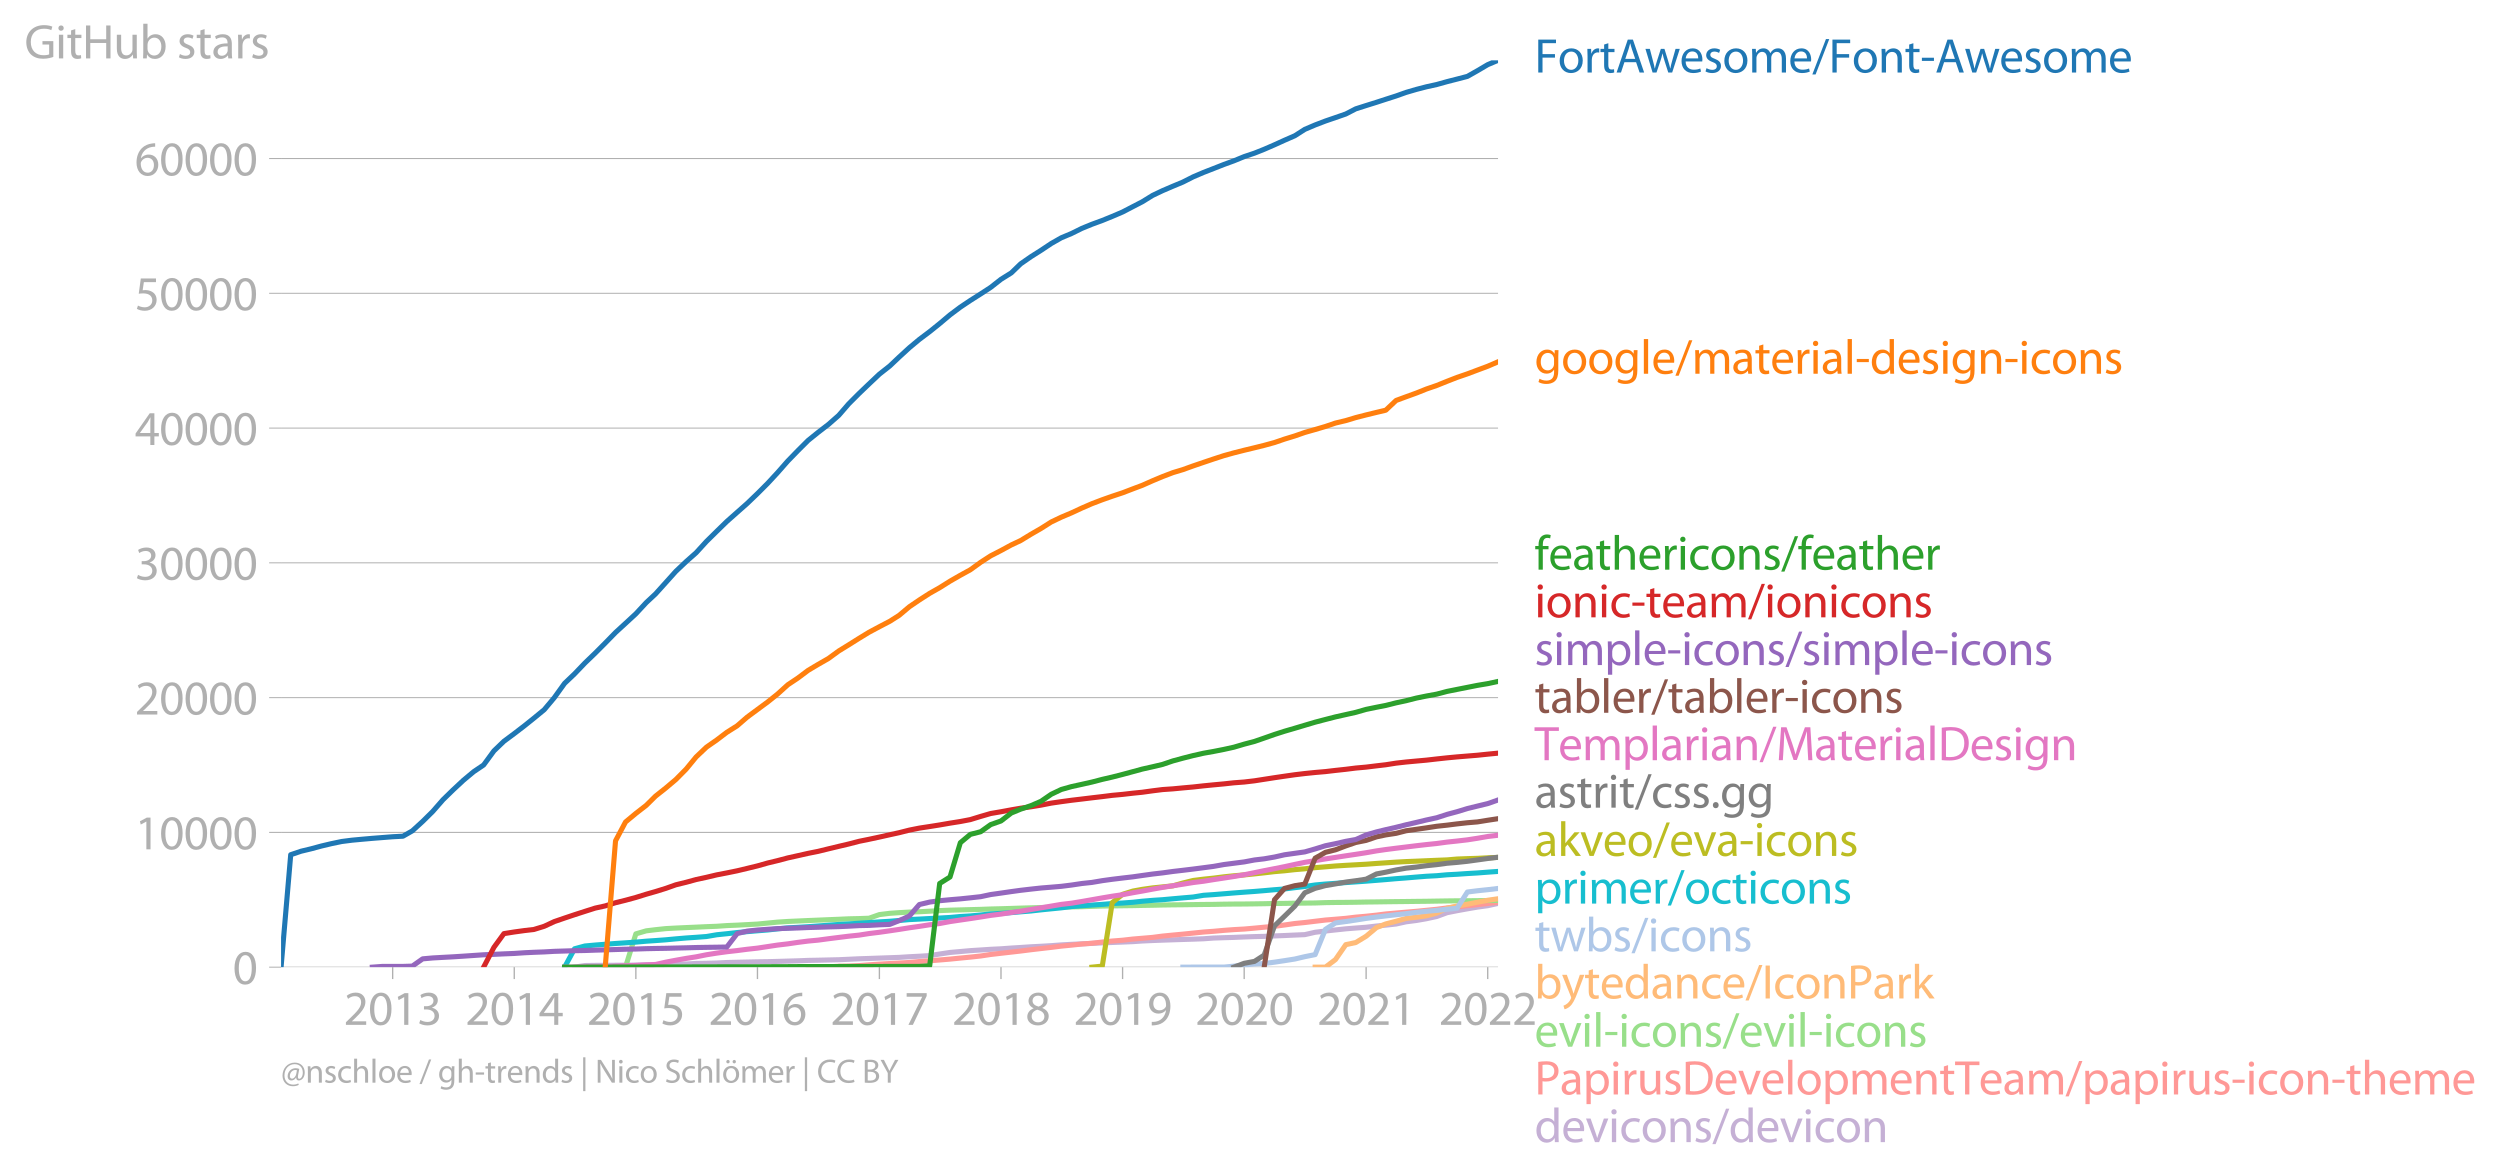 <?xml version="1.0" encoding="utf-8" standalone="no"?>
<!DOCTYPE svg PUBLIC "-//W3C//DTD SVG 1.1//EN"
  "http://www.w3.org/Graphics/SVG/1.1/DTD/svg11.dtd">
<svg xmlns:xlink="http://www.w3.org/1999/xlink" width="733.618pt" height="345.133pt" viewBox="0 0 733.618 345.133" xmlns="http://www.w3.org/2000/svg" version="1.1">
 <defs>
  <style type="text/css">*{stroke-linejoin: round; stroke-linecap: butt}</style>
 </defs>
 <g id="figure_1">
  <g id="patch_1">
   <path d="M 0 345.133 
L 733.618 345.133 
L 733.618 0 
L 0 0 
L 0 345.133 
z
" style="fill: none"/>
  </g>
  <g id="axes_1">
   <g id="patch_2">
    <path d="M 82.476 283.812 
L 439.596 283.812 
L 439.596 17.7 
L 82.476 17.7 
L 82.476 283.812 
z
" style="fill: none"/>
   </g>
   <g id="matplotlib.axis_1">
    <g id="xtick_1">
     <g id="line2d_1">
      <defs>
       <path id="m25c8937a6e" d="M 0 0 
L 0 3.5 
" style="stroke: #b0b0b0; stroke-width: 0.4"/>
      </defs>
      <g>
       <use xlink:href="#m25c8937a6e" x="115.226" y="283.812" style="fill: #b0b0b0; stroke: #b0b0b0; stroke-width: 0.4"/>
      </g>
     </g>
     <g id="text_1">
      <!-- 2013 -->
      <g style="fill: #b0b0b0" transform="translate(100.863 300.752)scale(0.14 -0.14)">
       <defs>
        <path id="MyriadPro-Regular-32" d="M 2944 0 
L 2944 467 
L 1075 467 
L 1075 480 
L 1408 787 
C 2285 1632 2842 2253 2842 3021 
C 2842 3616 2464 4230 1568 4230 
C 1088 4230 678 4051 390 3808 
L 570 3411 
C 762 3571 1075 3763 1453 3763 
C 2074 3763 2278 3373 2278 2950 
C 2272 2323 1792 1786 730 774 
L 288 346 
L 288 0 
L 2944 0 
z
" transform="scale(0.016)"/>
        <path id="MyriadPro-Regular-30" d="M 1677 4230 
C 832 4230 230 3462 230 2067 
C 243 691 794 -70 1606 -70 
C 2528 -70 3053 710 3053 2125 
C 3053 3450 2554 4230 1677 4230 
z
M 1645 3795 
C 2227 3795 2490 3123 2490 2099 
C 2490 1037 2214 365 1638 365 
C 1126 365 794 979 794 2061 
C 794 3194 1152 3795 1645 3795 
z
" transform="scale(0.016)"/>
        <path id="MyriadPro-Regular-31" d="M 1510 0 
L 2054 0 
L 2054 4160 
L 1574 4160 
L 666 3674 
L 774 3245 
L 1498 3635 
L 1510 3635 
L 1510 0 
z
" transform="scale(0.016)"/>
        <path id="MyriadPro-Regular-33" d="M 269 211 
C 474 77 883 -70 1350 -70 
C 2349 -70 2867 512 2867 1178 
C 2867 1760 2451 2144 1939 2246 
L 1939 2259 
C 2451 2445 2707 2810 2707 3238 
C 2707 3744 2336 4230 1517 4230 
C 1069 4230 646 4070 429 3910 
L 576 3501 
C 755 3629 1075 3776 1408 3776 
C 1926 3776 2138 3482 2138 3149 
C 2138 2656 1619 2445 1210 2445 
L 896 2445 
L 896 2022 
L 1210 2022 
C 1754 2022 2278 1773 2285 1190 
C 2291 845 2067 384 1344 384 
C 954 384 582 544 422 646 
L 269 211 
z
" transform="scale(0.016)"/>
       </defs>
       <use xlink:href="#MyriadPro-Regular-32"/>
       <use xlink:href="#MyriadPro-Regular-30" x="51.3"/>
       <use xlink:href="#MyriadPro-Regular-31" x="102.6"/>
       <use xlink:href="#MyriadPro-Regular-33" x="153.9"/>
      </g>
     </g>
    </g>
    <g id="xtick_2">
     <g id="line2d_2">
      <g>
       <use xlink:href="#m25c8937a6e" x="150.909" y="283.812" style="fill: #b0b0b0; stroke: #b0b0b0; stroke-width: 0.4"/>
      </g>
     </g>
     <g id="text_2">
      <!-- 2014 -->
      <g style="fill: #b0b0b0" transform="translate(136.546 300.752)scale(0.14 -0.14)">
       <defs>
        <path id="MyriadPro-Regular-34" d="M 2560 0 
L 2560 1133 
L 3142 1133 
L 3142 1574 
L 2560 1574 
L 2560 4160 
L 1952 4160 
L 96 1504 
L 96 1133 
L 2029 1133 
L 2029 0 
L 2560 0 
z
M 666 1574 
L 666 1587 
L 1683 3002 
C 1798 3194 1901 3373 2029 3616 
L 2048 3616 
C 2035 3398 2029 3181 2029 2963 
L 2029 1574 
L 666 1574 
z
" transform="scale(0.016)"/>
       </defs>
       <use xlink:href="#MyriadPro-Regular-32"/>
       <use xlink:href="#MyriadPro-Regular-30" x="51.3"/>
       <use xlink:href="#MyriadPro-Regular-31" x="102.6"/>
       <use xlink:href="#MyriadPro-Regular-34" x="153.9"/>
      </g>
     </g>
    </g>
    <g id="xtick_3">
     <g id="line2d_3">
      <g>
       <use xlink:href="#m25c8937a6e" x="186.591" y="283.812" style="fill: #b0b0b0; stroke: #b0b0b0; stroke-width: 0.4"/>
      </g>
     </g>
     <g id="text_3">
      <!-- 2015 -->
      <g style="fill: #b0b0b0" transform="translate(172.228 300.752)scale(0.14 -0.14)">
       <defs>
        <path id="MyriadPro-Regular-35" d="M 2771 4160 
L 781 4160 
L 512 2163 
C 666 2182 851 2208 1088 2208 
C 1920 2208 2278 1824 2285 1286 
C 2285 730 1830 384 1299 384 
C 922 384 582 512 410 614 
L 269 186 
C 467 58 851 -70 1306 -70 
C 2208 -70 2854 538 2854 1350 
C 2854 1875 2586 2234 2259 2419 
C 2003 2573 1683 2643 1363 2643 
C 1210 2643 1120 2630 1024 2618 
L 1184 3686 
L 2771 3686 
L 2771 4160 
z
" transform="scale(0.016)"/>
       </defs>
       <use xlink:href="#MyriadPro-Regular-32"/>
       <use xlink:href="#MyriadPro-Regular-30" x="51.3"/>
       <use xlink:href="#MyriadPro-Regular-31" x="102.6"/>
       <use xlink:href="#MyriadPro-Regular-35" x="153.9"/>
      </g>
     </g>
    </g>
    <g id="xtick_4">
     <g id="line2d_4">
      <g>
       <use xlink:href="#m25c8937a6e" x="222.274" y="283.812" style="fill: #b0b0b0; stroke: #b0b0b0; stroke-width: 0.4"/>
      </g>
     </g>
     <g id="text_4">
      <!-- 2016 -->
      <g style="fill: #b0b0b0" transform="translate(207.911 300.752)scale(0.14 -0.14)">
       <defs>
        <path id="MyriadPro-Regular-36" d="M 2662 4224 
C 2560 4224 2419 4218 2253 4192 
C 1728 4128 1267 3917 922 3578 
C 512 3168 218 2522 218 1702 
C 218 621 800 -70 1690 -70 
C 2554 -70 3072 634 3072 1395 
C 3072 2208 2554 2739 1818 2739 
C 1357 2739 1011 2522 813 2259 
L 794 2259 
C 890 2944 1357 3590 2240 3738 
C 2400 3763 2547 3770 2662 3763 
L 2662 4224 
z
M 1690 365 
C 1101 365 787 870 774 1555 
C 774 1658 800 1741 838 1805 
C 992 2106 1306 2317 1645 2317 
C 2163 2317 2502 1958 2502 1363 
C 2502 768 2176 365 1696 365 
L 1690 365 
z
" transform="scale(0.016)"/>
       </defs>
       <use xlink:href="#MyriadPro-Regular-32"/>
       <use xlink:href="#MyriadPro-Regular-30" x="51.3"/>
       <use xlink:href="#MyriadPro-Regular-31" x="102.6"/>
       <use xlink:href="#MyriadPro-Regular-36" x="153.9"/>
      </g>
     </g>
    </g>
    <g id="xtick_5">
     <g id="line2d_5">
      <g>
       <use xlink:href="#m25c8937a6e" x="258.055" y="283.812" style="fill: #b0b0b0; stroke: #b0b0b0; stroke-width: 0.4"/>
      </g>
     </g>
     <g id="text_5">
      <!-- 2017 -->
      <g style="fill: #b0b0b0" transform="translate(243.691 300.752)scale(0.14 -0.14)">
       <defs>
        <path id="MyriadPro-Regular-37" d="M 365 4160 
L 365 3693 
L 2400 3693 
L 2400 3680 
L 595 0 
L 1178 0 
L 2989 3789 
L 2989 4160 
L 365 4160 
z
" transform="scale(0.016)"/>
       </defs>
       <use xlink:href="#MyriadPro-Regular-32"/>
       <use xlink:href="#MyriadPro-Regular-30" x="51.3"/>
       <use xlink:href="#MyriadPro-Regular-31" x="102.6"/>
       <use xlink:href="#MyriadPro-Regular-37" x="153.9"/>
      </g>
     </g>
    </g>
    <g id="xtick_6">
     <g id="line2d_6">
      <g>
       <use xlink:href="#m25c8937a6e" x="293.737" y="283.812" style="fill: #b0b0b0; stroke: #b0b0b0; stroke-width: 0.4"/>
      </g>
     </g>
     <g id="text_6">
      <!-- 2018 -->
      <g style="fill: #b0b0b0" transform="translate(279.374 300.752)scale(0.14 -0.14)">
       <defs>
        <path id="MyriadPro-Regular-38" d="M 1062 2170 
C 550 1952 237 1581 237 1056 
C 237 448 762 -70 1632 -70 
C 2426 -70 3046 416 3046 1139 
C 3046 1645 2726 2010 2208 2214 
L 2208 2234 
C 2720 2477 2893 2854 2893 3206 
C 2893 3725 2490 4230 1683 4230 
C 954 4230 397 3782 397 3123 
C 397 2765 595 2406 1056 2189 
L 1062 2170 
z
M 1645 339 
C 1114 339 794 710 813 1133 
C 813 1530 1075 1850 1562 1990 
C 2125 1830 2477 1587 2477 1082 
C 2477 659 2150 339 1645 339 
z
M 1651 3827 
C 2157 3827 2355 3482 2355 3149 
C 2355 2771 2080 2515 1722 2394 
C 1242 2522 928 2746 928 3162 
C 928 3520 1184 3827 1651 3827 
z
" transform="scale(0.016)"/>
       </defs>
       <use xlink:href="#MyriadPro-Regular-32"/>
       <use xlink:href="#MyriadPro-Regular-30" x="51.3"/>
       <use xlink:href="#MyriadPro-Regular-31" x="102.6"/>
       <use xlink:href="#MyriadPro-Regular-38" x="153.9"/>
      </g>
     </g>
    </g>
    <g id="xtick_7">
     <g id="line2d_7">
      <g>
       <use xlink:href="#m25c8937a6e" x="329.42" y="283.812" style="fill: #b0b0b0; stroke: #b0b0b0; stroke-width: 0.4"/>
      </g>
     </g>
     <g id="text_7">
      <!-- 2019 -->
      <g style="fill: #b0b0b0" transform="translate(315.057 300.752)scale(0.14 -0.14)">
       <defs>
        <path id="MyriadPro-Regular-39" d="M 614 -64 
C 749 -70 928 -64 1133 -32 
C 1581 19 2022 211 2342 525 
C 2752 922 3059 1562 3059 2477 
C 3059 3539 2534 4230 1683 4230 
C 832 4230 262 3539 262 2752 
C 262 2042 742 1478 1491 1478 
C 1907 1478 2240 1645 2470 1926 
L 2490 1926 
C 2413 1434 2214 1069 1939 819 
C 1702 595 1395 461 1069 416 
C 877 397 736 384 614 397 
L 614 -64 
z
M 1638 3802 
C 2227 3802 2490 3258 2490 2547 
C 2490 2458 2470 2394 2438 2342 
C 2291 2093 1997 1907 1619 1907 
C 1133 1907 819 2272 819 2790 
C 819 3379 1158 3802 1632 3802 
L 1638 3802 
z
" transform="scale(0.016)"/>
       </defs>
       <use xlink:href="#MyriadPro-Regular-32"/>
       <use xlink:href="#MyriadPro-Regular-30" x="51.3"/>
       <use xlink:href="#MyriadPro-Regular-31" x="102.6"/>
       <use xlink:href="#MyriadPro-Regular-39" x="153.9"/>
      </g>
     </g>
    </g>
    <g id="xtick_8">
     <g id="line2d_8">
      <g>
       <use xlink:href="#m25c8937a6e" x="365.103" y="283.812" style="fill: #b0b0b0; stroke: #b0b0b0; stroke-width: 0.4"/>
      </g>
     </g>
     <g id="text_8">
      <!-- 2020 -->
      <g style="fill: #b0b0b0" transform="translate(350.739 300.752)scale(0.14 -0.14)">
       <use xlink:href="#MyriadPro-Regular-32"/>
       <use xlink:href="#MyriadPro-Regular-30" x="51.3"/>
       <use xlink:href="#MyriadPro-Regular-32" x="102.6"/>
       <use xlink:href="#MyriadPro-Regular-30" x="153.9"/>
      </g>
     </g>
    </g>
    <g id="xtick_9">
     <g id="line2d_9">
      <g>
       <use xlink:href="#m25c8937a6e" x="400.883" y="283.812" style="fill: #b0b0b0; stroke: #b0b0b0; stroke-width: 0.4"/>
      </g>
     </g>
     <g id="text_9">
      <!-- 2021 -->
      <g style="fill: #b0b0b0" transform="translate(386.52 300.752)scale(0.14 -0.14)">
       <use xlink:href="#MyriadPro-Regular-32"/>
       <use xlink:href="#MyriadPro-Regular-30" x="51.3"/>
       <use xlink:href="#MyriadPro-Regular-32" x="102.6"/>
       <use xlink:href="#MyriadPro-Regular-31" x="153.9"/>
      </g>
     </g>
    </g>
    <g id="xtick_10">
     <g id="line2d_10">
      <g>
       <use xlink:href="#m25c8937a6e" x="436.566" y="283.812" style="fill: #b0b0b0; stroke: #b0b0b0; stroke-width: 0.4"/>
      </g>
     </g>
     <g id="text_10">
      <!-- 2022 -->
      <g style="fill: #b0b0b0" transform="translate(422.203 300.752)scale(0.14 -0.14)">
       <use xlink:href="#MyriadPro-Regular-32"/>
       <use xlink:href="#MyriadPro-Regular-30" x="51.3"/>
       <use xlink:href="#MyriadPro-Regular-32" x="102.6"/>
       <use xlink:href="#MyriadPro-Regular-32" x="153.9"/>
      </g>
     </g>
    </g>
   </g>
   <g id="matplotlib.axis_2">
    <g id="ytick_1">
     <g id="line2d_11">
      <path d="M 82.476 283.812 
L 439.596 283.812 
" clip-path="url(#pd96619539e)" style="fill: none; stroke: #b0b0b0; stroke-width: 0.3; stroke-linecap: square"/>
     </g>
     <g id="line2d_12">
      <defs>
       <path id="m2a7248cd83" d="M 0 0 
L -3.5 0 
" style="stroke: #b0b0b0; stroke-width: 0.3"/>
      </defs>
      <g>
       <use xlink:href="#m2a7248cd83" x="82.476" y="283.812" style="fill: #b0b0b0; stroke: #b0b0b0; stroke-width: 0.3"/>
      </g>
     </g>
     <g id="text_11">
      <!-- 0 -->
      <g style="fill: #b0b0b0" transform="translate(68.295 288.782)scale(0.14 -0.14)">
       <use xlink:href="#MyriadPro-Regular-30"/>
      </g>
     </g>
    </g>
    <g id="ytick_2">
     <g id="line2d_13">
      <path d="M 82.476 244.264 
L 439.596 244.264 
" clip-path="url(#pd96619539e)" style="fill: none; stroke: #b0b0b0; stroke-width: 0.3; stroke-linecap: square"/>
     </g>
     <g id="line2d_14">
      <g>
       <use xlink:href="#m2a7248cd83" x="82.476" y="244.264" style="fill: #b0b0b0; stroke: #b0b0b0; stroke-width: 0.3"/>
      </g>
     </g>
     <g id="text_12">
      <!-- 10000 -->
      <g style="fill: #b0b0b0" transform="translate(39.568 249.234)scale(0.14 -0.14)">
       <use xlink:href="#MyriadPro-Regular-31"/>
       <use xlink:href="#MyriadPro-Regular-30" x="51.3"/>
       <use xlink:href="#MyriadPro-Regular-30" x="102.6"/>
       <use xlink:href="#MyriadPro-Regular-30" x="153.9"/>
       <use xlink:href="#MyriadPro-Regular-30" x="205.2"/>
      </g>
     </g>
    </g>
    <g id="ytick_3">
     <g id="line2d_15">
      <path d="M 82.476 204.716 
L 439.596 204.716 
" clip-path="url(#pd96619539e)" style="fill: none; stroke: #b0b0b0; stroke-width: 0.3; stroke-linecap: square"/>
     </g>
     <g id="line2d_16">
      <g>
       <use xlink:href="#m2a7248cd83" x="82.476" y="204.716" style="fill: #b0b0b0; stroke: #b0b0b0; stroke-width: 0.3"/>
      </g>
     </g>
     <g id="text_13">
      <!-- 20000 -->
      <g style="fill: #b0b0b0" transform="translate(39.568 209.686)scale(0.14 -0.14)">
       <use xlink:href="#MyriadPro-Regular-32"/>
       <use xlink:href="#MyriadPro-Regular-30" x="51.3"/>
       <use xlink:href="#MyriadPro-Regular-30" x="102.6"/>
       <use xlink:href="#MyriadPro-Regular-30" x="153.9"/>
       <use xlink:href="#MyriadPro-Regular-30" x="205.2"/>
      </g>
     </g>
    </g>
    <g id="ytick_4">
     <g id="line2d_17">
      <path d="M 82.476 165.167 
L 439.596 165.167 
" clip-path="url(#pd96619539e)" style="fill: none; stroke: #b0b0b0; stroke-width: 0.3; stroke-linecap: square"/>
     </g>
     <g id="line2d_18">
      <g>
       <use xlink:href="#m2a7248cd83" x="82.476" y="165.167" style="fill: #b0b0b0; stroke: #b0b0b0; stroke-width: 0.3"/>
      </g>
     </g>
     <g id="text_14">
      <!-- 30000 -->
      <g style="fill: #b0b0b0" transform="translate(39.568 170.137)scale(0.14 -0.14)">
       <use xlink:href="#MyriadPro-Regular-33"/>
       <use xlink:href="#MyriadPro-Regular-30" x="51.3"/>
       <use xlink:href="#MyriadPro-Regular-30" x="102.6"/>
       <use xlink:href="#MyriadPro-Regular-30" x="153.9"/>
       <use xlink:href="#MyriadPro-Regular-30" x="205.2"/>
      </g>
     </g>
    </g>
    <g id="ytick_5">
     <g id="line2d_19">
      <path d="M 82.476 125.619 
L 439.596 125.619 
" clip-path="url(#pd96619539e)" style="fill: none; stroke: #b0b0b0; stroke-width: 0.3; stroke-linecap: square"/>
     </g>
     <g id="line2d_20">
      <g>
       <use xlink:href="#m2a7248cd83" x="82.476" y="125.619" style="fill: #b0b0b0; stroke: #b0b0b0; stroke-width: 0.3"/>
      </g>
     </g>
     <g id="text_15">
      <!-- 40000 -->
      <g style="fill: #b0b0b0" transform="translate(39.568 130.589)scale(0.14 -0.14)">
       <use xlink:href="#MyriadPro-Regular-34"/>
       <use xlink:href="#MyriadPro-Regular-30" x="51.3"/>
       <use xlink:href="#MyriadPro-Regular-30" x="102.6"/>
       <use xlink:href="#MyriadPro-Regular-30" x="153.9"/>
       <use xlink:href="#MyriadPro-Regular-30" x="205.2"/>
      </g>
     </g>
    </g>
    <g id="ytick_6">
     <g id="line2d_21">
      <path d="M 82.476 86.071 
L 439.596 86.071 
" clip-path="url(#pd96619539e)" style="fill: none; stroke: #b0b0b0; stroke-width: 0.3; stroke-linecap: square"/>
     </g>
     <g id="line2d_22">
      <g>
       <use xlink:href="#m2a7248cd83" x="82.476" y="86.071" style="fill: #b0b0b0; stroke: #b0b0b0; stroke-width: 0.3"/>
      </g>
     </g>
     <g id="text_16">
      <!-- 50000 -->
      <g style="fill: #b0b0b0" transform="translate(39.568 91.041)scale(0.14 -0.14)">
       <use xlink:href="#MyriadPro-Regular-35"/>
       <use xlink:href="#MyriadPro-Regular-30" x="51.3"/>
       <use xlink:href="#MyriadPro-Regular-30" x="102.6"/>
       <use xlink:href="#MyriadPro-Regular-30" x="153.9"/>
       <use xlink:href="#MyriadPro-Regular-30" x="205.2"/>
      </g>
     </g>
    </g>
    <g id="ytick_7">
     <g id="line2d_23">
      <path d="M 82.476 46.523 
L 439.596 46.523 
" clip-path="url(#pd96619539e)" style="fill: none; stroke: #b0b0b0; stroke-width: 0.3; stroke-linecap: square"/>
     </g>
     <g id="line2d_24">
      <g>
       <use xlink:href="#m2a7248cd83" x="82.476" y="46.523" style="fill: #b0b0b0; stroke: #b0b0b0; stroke-width: 0.3"/>
      </g>
     </g>
     <g id="text_17">
      <!-- 60000 -->
      <g style="fill: #b0b0b0" transform="translate(39.568 51.493)scale(0.14 -0.14)">
       <use xlink:href="#MyriadPro-Regular-36"/>
       <use xlink:href="#MyriadPro-Regular-30" x="51.3"/>
       <use xlink:href="#MyriadPro-Regular-30" x="102.6"/>
       <use xlink:href="#MyriadPro-Regular-30" x="153.9"/>
       <use xlink:href="#MyriadPro-Regular-30" x="205.2"/>
      </g>
     </g>
    </g>
    <g id="text_18">
     <!-- GitHub stars -->
     <g style="fill: #b0b0b0" transform="translate(7.2 17.14)scale(0.14 -0.14)">
      <defs>
       <path id="MyriadPro-Regular-47" d="M 3770 2266 
L 2349 2266 
L 2349 1818 
L 3226 1818 
L 3226 531 
C 3098 467 2848 416 2483 416 
C 1478 416 819 1062 819 2157 
C 819 3238 1504 3891 2554 3891 
C 2989 3891 3277 3808 3507 3706 
L 3642 4160 
C 3456 4250 3066 4358 2566 4358 
C 1120 4358 237 3418 230 2131 
C 230 1459 461 883 832 525 
C 1254 122 1792 -45 2445 -45 
C 3027 -45 3520 102 3770 192 
L 3770 2266 
z
" transform="scale(0.016)"/>
       <path id="MyriadPro-Regular-69" d="M 1030 0 
L 1030 3098 
L 467 3098 
L 467 0 
L 1030 0 
z
M 749 4320 
C 544 4320 397 4166 397 3968 
C 397 3776 538 3622 736 3622 
C 960 3622 1101 3776 1094 3968 
C 1094 4166 960 4320 749 4320 
z
" transform="scale(0.016)"/>
       <path id="MyriadPro-Regular-74" d="M 595 3667 
L 595 3098 
L 115 3098 
L 115 2669 
L 595 2669 
L 595 979 
C 595 614 653 339 813 173 
C 947 19 1158 -70 1421 -70 
C 1638 -70 1811 -32 1920 13 
L 1894 435 
C 1811 410 1722 397 1568 397 
C 1254 397 1146 614 1146 998 
L 1146 2669 
L 1952 2669 
L 1952 3098 
L 1146 3098 
L 1146 3840 
L 595 3667 
z
" transform="scale(0.016)"/>
       <path id="MyriadPro-Regular-48" d="M 486 4314 
L 486 0 
L 1043 0 
L 1043 2022 
L 3130 2022 
L 3130 0 
L 3693 0 
L 3693 4314 
L 3130 4314 
L 3130 2509 
L 1043 2509 
L 1043 4314 
L 486 4314 
z
" transform="scale(0.016)"/>
       <path id="MyriadPro-Regular-75" d="M 3059 3098 
L 2496 3098 
L 2496 1197 
C 2496 1094 2477 992 2445 909 
C 2342 659 2080 397 1702 397 
C 1190 397 1011 794 1011 1382 
L 1011 3098 
L 448 3098 
L 448 1286 
C 448 198 1030 -70 1517 -70 
C 2067 -70 2394 256 2541 506 
L 2554 506 
L 2586 0 
L 3085 0 
C 3066 243 3059 525 3059 845 
L 3059 3098 
z
" transform="scale(0.016)"/>
       <path id="MyriadPro-Regular-62" d="M 467 800 
C 467 525 454 211 442 0 
L 928 0 
L 954 512 
L 973 512 
C 1203 102 1562 -70 2010 -70 
C 2701 -70 3398 480 3398 1587 
C 3405 2528 2861 3168 2093 3168 
C 1594 3168 1235 2944 1037 2598 
L 1024 2598 
L 1024 4544 
L 467 4544 
L 467 800 
z
M 1024 1798 
C 1024 1888 1043 1965 1056 2029 
C 1171 2458 1530 2720 1914 2720 
C 2515 2720 2835 2189 2835 1568 
C 2835 858 2483 378 1894 378 
C 1485 378 1158 646 1050 1037 
C 1037 1101 1024 1171 1024 1242 
L 1024 1798 
z
" transform="scale(0.016)"/>
       <path id="MyriadPro-Regular-20" transform="scale(0.016)"/>
       <path id="MyriadPro-Regular-73" d="M 250 147 
C 467 19 781 -70 1120 -70 
C 1856 -70 2278 320 2278 864 
C 2278 1325 2003 1594 1466 1798 
C 1062 1952 877 2067 877 2323 
C 877 2554 1062 2746 1395 2746 
C 1683 2746 1907 2643 2029 2566 
L 2170 2976 
C 1997 3078 1722 3168 1408 3168 
C 742 3168 339 2758 339 2259 
C 339 1888 602 1581 1158 1382 
C 1574 1229 1734 1082 1734 813 
C 1734 557 1542 352 1133 352 
C 851 352 557 467 390 576 
L 250 147 
z
" transform="scale(0.016)"/>
       <path id="MyriadPro-Regular-61" d="M 2643 1901 
C 2643 2522 2413 3168 1466 3168 
C 1075 3168 704 3059 448 2893 
L 576 2522 
C 794 2662 1094 2752 1382 2752 
C 2016 2752 2086 2291 2086 2035 
L 2086 1971 
C 890 1978 224 1568 224 819 
C 224 371 544 -70 1171 -70 
C 1613 -70 1946 147 2118 390 
L 2138 390 
L 2182 0 
L 2694 0 
C 2656 211 2643 474 2643 742 
L 2643 1901 
z
M 2099 1043 
C 2099 986 2086 922 2067 864 
C 1978 602 1722 346 1318 346 
C 1030 346 787 518 787 883 
C 787 1485 1485 1594 2099 1581 
L 2099 1043 
z
" transform="scale(0.016)"/>
       <path id="MyriadPro-Regular-72" d="M 467 0 
L 1024 0 
L 1024 1651 
C 1024 1747 1037 1837 1050 1914 
C 1126 2336 1408 2637 1805 2637 
C 1882 2637 1939 2630 1997 2618 
L 1997 3149 
C 1946 3162 1901 3168 1837 3168 
C 1459 3168 1120 2906 979 2490 
L 954 2490 
L 934 3098 
L 442 3098 
C 461 2810 467 2496 467 2131 
L 467 0 
z
" transform="scale(0.016)"/>
      </defs>
      <use xlink:href="#MyriadPro-Regular-47"/>
      <use xlink:href="#MyriadPro-Regular-69" x="64.6"/>
      <use xlink:href="#MyriadPro-Regular-74" x="88"/>
      <use xlink:href="#MyriadPro-Regular-48" x="121.1"/>
      <use xlink:href="#MyriadPro-Regular-75" x="186.3"/>
      <use xlink:href="#MyriadPro-Regular-62" x="241.4"/>
      <use xlink:href="#MyriadPro-Regular-20" x="298.3"/>
      <use xlink:href="#MyriadPro-Regular-73" x="319.5"/>
      <use xlink:href="#MyriadPro-Regular-74" x="359.1"/>
      <use xlink:href="#MyriadPro-Regular-61" x="392.2"/>
      <use xlink:href="#MyriadPro-Regular-72" x="440.4"/>
      <use xlink:href="#MyriadPro-Regular-73" x="473.1"/>
     </g>
    </g>
   </g>
   <g id="line2d_25">
    <path d="M 168.603 283.812 
L 171.634 283.333 
L 174.665 283.29 
L 177.597 283.27 
L 180.628 283.25 
L 183.561 283.231 
L 186.591 283.211 
L 189.622 283.124 
L 192.359 283.1 
L 195.39 283.033 
L 198.323 282.938 
L 201.353 282.875 
L 204.286 282.72 
L 207.317 282.669 
L 210.347 282.59 
L 213.28 282.448 
L 216.311 282.372 
L 219.244 282.305 
L 222.274 282.238 
L 225.305 282.198 
L 228.14 282.123 
L 231.17 282.032 
L 234.103 281.949 
L 237.134 281.827 
L 240.067 281.771 
L 243.097 281.7 
L 246.128 281.629 
L 249.061 281.495 
L 252.091 281.352 
L 255.024 281.257 
L 258.055 281.146 
L 261.085 281.04 
L 263.822 280.945 
L 266.853 280.751 
L 269.786 280.601 
L 272.816 280.415 
L 275.749 279.952 
L 278.78 279.493 
L 281.81 279.228 
L 284.743 278.963 
L 287.774 278.77 
L 290.707 278.572 
L 293.737 278.426 
L 296.768 278.204 
L 299.505 278.034 
L 302.536 277.832 
L 305.469 277.682 
L 308.499 277.504 
L 311.432 277.275 
L 314.462 277.109 
L 317.493 276.97 
L 320.426 276.836 
L 323.456 276.685 
L 326.389 276.563 
L 329.42 276.444 
L 332.45 276.318 
L 335.188 276.132 
L 338.218 275.993 
L 341.151 275.883 
L 344.182 275.78 
L 347.115 275.685 
L 350.145 275.59 
L 353.176 275.479 
L 356.109 275.266 
L 359.139 275.163 
L 362.072 275.076 
L 365.103 274.949 
L 368.133 274.842 
L 370.968 274.775 
L 373.999 274.645 
L 376.932 274.53 
L 379.962 274.392 
L 382.895 274.265 
L 385.926 273.573 
L 388.956 273.205 
L 391.889 272.885 
L 394.92 272.561 
L 397.852 272.327 
L 400.883 272.102 
L 403.914 271.742 
L 406.651 271.481 
L 409.681 271.145 
L 412.614 270.5 
L 415.645 270.109 
L 418.578 269.598 
L 421.608 268.942 
L 424.639 267.827 
L 427.572 267.241 
L 430.602 266.692 
L 433.535 266.189 
L 436.566 265.774 
L 439.596 265.106 
" clip-path="url(#pd96619539e)" style="fill: none; stroke: #c5b0d5; stroke-width: 1.5; stroke-linecap: square"/>
   </g>
   <g id="line2d_26">
    <path d="M 237.134 283.812 
L 240.067 283.792 
L 243.097 283.705 
L 246.128 283.547 
L 249.061 283.496 
L 252.091 283.349 
L 255.024 283.124 
L 258.055 282.922 
L 261.085 282.748 
L 263.822 282.602 
L 266.853 282.436 
L 269.786 282.159 
L 272.816 281.941 
L 275.749 281.7 
L 278.78 281.447 
L 281.81 281.143 
L 284.743 280.862 
L 287.774 280.53 
L 290.707 280.087 
L 293.737 279.735 
L 296.768 279.391 
L 299.505 279.078 
L 302.536 278.694 
L 305.469 278.35 
L 308.499 278.002 
L 311.432 277.635 
L 314.462 277.342 
L 317.493 277.014 
L 320.426 276.788 
L 323.456 276.444 
L 326.389 276.144 
L 329.42 275.906 
L 332.45 275.562 
L 335.188 275.333 
L 338.218 275.076 
L 341.151 274.692 
L 344.182 274.396 
L 347.115 274.123 
L 350.145 273.814 
L 353.176 273.502 
L 356.109 273.288 
L 359.139 273.011 
L 362.072 272.794 
L 365.103 272.624 
L 368.133 272.359 
L 370.968 272.086 
L 373.999 271.821 
L 376.932 271.437 
L 379.962 271.002 
L 382.895 270.71 
L 385.926 270.342 
L 388.956 269.982 
L 391.889 269.745 
L 394.92 269.484 
L 397.852 269.136 
L 400.883 268.867 
L 403.914 268.546 
L 406.651 268.198 
L 409.681 267.929 
L 412.614 267.672 
L 415.645 267.419 
L 418.578 267.131 
L 421.608 266.826 
L 424.639 266.438 
L 427.572 266.13 
L 430.602 265.774 
L 433.535 265.47 
L 436.566 265.137 
L 439.596 264.777 
" clip-path="url(#pd96619539e)" style="fill: none; stroke: #ff9896; stroke-width: 1.5; stroke-linecap: square"/>
   </g>
   <g id="line2d_27">
    <path d="M 177.597 283.812 
L 180.628 283.808 
L 183.561 283.757 
L 186.591 274.04 
L 189.622 273.154 
L 192.359 272.818 
L 195.39 272.497 
L 198.323 272.339 
L 201.353 272.197 
L 204.286 272.07 
L 207.317 271.932 
L 210.347 271.813 
L 213.28 271.611 
L 216.311 271.485 
L 219.244 271.327 
L 222.274 271.168 
L 225.305 270.872 
L 228.14 270.595 
L 231.17 270.401 
L 234.103 270.271 
L 237.134 270.132 
L 240.067 270.014 
L 243.097 269.883 
L 246.128 269.761 
L 249.061 269.626 
L 252.091 269.555 
L 255.024 269.452 
L 258.055 268.384 
L 261.085 268.013 
L 263.822 267.819 
L 266.853 267.653 
L 269.786 267.546 
L 272.816 267.388 
L 275.749 267.214 
L 278.78 267.091 
L 281.81 267.012 
L 284.743 266.933 
L 287.774 266.854 
L 290.707 266.743 
L 293.737 266.668 
L 296.768 266.577 
L 299.505 266.486 
L 302.536 266.399 
L 305.469 266.316 
L 308.499 266.245 
L 311.432 266.181 
L 314.462 266.118 
L 317.493 266.067 
L 320.426 265.968 
L 323.456 265.881 
L 326.389 265.833 
L 329.42 265.79 
L 332.45 265.75 
L 335.188 265.691 
L 338.218 265.64 
L 341.151 265.572 
L 344.182 265.525 
L 347.115 265.497 
L 350.145 265.454 
L 353.176 265.414 
L 356.109 265.39 
L 359.139 265.327 
L 362.072 265.292 
L 365.103 265.276 
L 368.133 265.236 
L 370.968 265.193 
L 373.999 265.122 
L 376.932 265.098 
L 379.962 265.042 
L 382.895 265.011 
L 385.926 264.975 
L 388.956 264.872 
L 391.889 264.825 
L 394.92 264.801 
L 397.852 264.762 
L 400.883 264.698 
L 403.914 264.663 
L 406.651 264.619 
L 409.681 264.58 
L 412.614 264.548 
L 415.645 264.509 
L 418.578 264.477 
L 421.608 264.425 
L 424.639 264.378 
L 427.572 264.342 
L 430.602 264.327 
L 433.535 264.299 
L 436.566 264.263 
L 439.596 264.236 
" clip-path="url(#pd96619539e)" style="fill: none; stroke: #98df8a; stroke-width: 1.5; stroke-linecap: square"/>
   </g>
   <g id="text_19">
    <!-- FortAwesome/Font-Awesome -->
    <g style="fill: #1f77b4" transform="translate(450.31 21.284)scale(0.14 -0.14)">
     <defs>
      <path id="MyriadPro-Regular-46" d="M 486 0 
L 1043 0 
L 1043 1952 
L 2675 1952 
L 2675 2413 
L 1043 2413 
L 1043 3846 
L 2810 3846 
L 2810 4314 
L 486 4314 
L 486 0 
z
" transform="scale(0.016)"/>
      <path id="MyriadPro-Regular-6f" d="M 1779 3168 
C 922 3168 243 2560 243 1523 
C 243 544 890 -70 1728 -70 
C 2477 -70 3270 429 3270 1574 
C 3270 2522 2669 3168 1779 3168 
z
M 1766 2746 
C 2432 2746 2694 2080 2694 1555 
C 2694 858 2291 352 1754 352 
C 1203 352 813 864 813 1542 
C 813 2131 1101 2746 1766 2746 
z
" transform="scale(0.016)"/>
      <path id="MyriadPro-Regular-41" d="M 2714 1357 
L 3174 0 
L 3770 0 
L 2298 4314 
L 1626 4314 
L 160 0 
L 736 0 
L 1184 1357 
L 2714 1357 
z
M 1299 1792 
L 1722 3040 
C 1805 3302 1875 3565 1939 3821 
L 1952 3821 
C 2016 3571 2080 3315 2176 3034 
L 2598 1792 
L 1299 1792 
z
" transform="scale(0.016)"/>
      <path id="MyriadPro-Regular-77" d="M 115 3098 
L 1050 0 
L 1562 0 
L 2061 1472 
C 2170 1805 2266 2125 2342 2496 
L 2355 2496 
C 2432 2131 2522 1824 2630 1478 
L 3104 0 
L 3616 0 
L 4614 3098 
L 4058 3098 
L 3616 1542 
C 3514 1178 3430 851 3379 538 
L 3360 538 
C 3290 851 3200 1178 3085 1549 
L 2605 3098 
L 2131 3098 
L 1626 1523 
C 1523 1184 1421 851 1350 538 
L 1331 538 
C 1274 858 1190 1178 1101 1523 
L 691 3098 
L 115 3098 
z
" transform="scale(0.016)"/>
      <path id="MyriadPro-Regular-65" d="M 2957 1446 
C 2963 1504 2976 1594 2976 1709 
C 2976 2278 2707 3168 1696 3168 
C 794 3168 243 2432 243 1498 
C 243 563 813 -70 1766 -70 
C 2259 -70 2598 38 2797 128 
L 2701 531 
C 2490 442 2246 371 1843 371 
C 1280 371 794 685 781 1446 
L 2957 1446 
z
M 787 1850 
C 832 2240 1082 2765 1651 2765 
C 2285 2765 2438 2208 2432 1850 
L 787 1850 
z
" transform="scale(0.016)"/>
      <path id="MyriadPro-Regular-6d" d="M 467 0 
L 1018 0 
L 1018 1869 
C 1018 1965 1030 2061 1062 2144 
C 1152 2426 1408 2707 1760 2707 
C 2189 2707 2406 2349 2406 1856 
L 2406 0 
L 2957 0 
L 2957 1914 
C 2957 2016 2976 2118 3002 2195 
C 3098 2470 3347 2707 3667 2707 
C 4122 2707 4339 2349 4339 1754 
L 4339 0 
L 4890 0 
L 4890 1824 
C 4890 2899 4282 3168 3872 3168 
C 3578 3168 3373 3091 3187 2950 
C 3059 2854 2938 2720 2842 2547 
L 2829 2547 
C 2694 2912 2374 3168 1952 3168 
C 1440 3168 1152 2893 979 2598 
L 960 2598 
L 934 3098 
L 442 3098 
C 461 2842 467 2579 467 2259 
L 467 0 
z
" transform="scale(0.016)"/>
      <path id="MyriadPro-Regular-2f" d="M 422 -256 
L 2214 4384 
L 1779 4384 
L -6 -256 
L 422 -256 
z
" transform="scale(0.016)"/>
      <path id="MyriadPro-Regular-6e" d="M 467 0 
L 1030 0 
L 1030 1862 
C 1030 1958 1043 2054 1069 2125 
C 1165 2438 1453 2701 1824 2701 
C 2355 2701 2541 2285 2541 1786 
L 2541 0 
L 3104 0 
L 3104 1850 
C 3104 2912 2438 3168 2010 3168 
C 1498 3168 1139 2880 986 2586 
L 973 2586 
L 941 3098 
L 442 3098 
C 461 2842 467 2579 467 2259 
L 467 0 
z
" transform="scale(0.016)"/>
      <path id="MyriadPro-Regular-2d" d="M 192 1939 
L 192 1523 
L 1773 1523 
L 1773 1939 
L 192 1939 
z
" transform="scale(0.016)"/>
     </defs>
     <use xlink:href="#MyriadPro-Regular-46"/>
     <use xlink:href="#MyriadPro-Regular-6f" x="48.7"/>
     <use xlink:href="#MyriadPro-Regular-72" x="103.6"/>
     <use xlink:href="#MyriadPro-Regular-74" x="136.3"/>
     <use xlink:href="#MyriadPro-Regular-41" x="169.4"/>
     <use xlink:href="#MyriadPro-Regular-77" x="230.6"/>
     <use xlink:href="#MyriadPro-Regular-65" x="304.2"/>
     <use xlink:href="#MyriadPro-Regular-73" x="354.3"/>
     <use xlink:href="#MyriadPro-Regular-6f" x="393.9"/>
     <use xlink:href="#MyriadPro-Regular-6d" x="448.8"/>
     <use xlink:href="#MyriadPro-Regular-65" x="532.2"/>
     <use xlink:href="#MyriadPro-Regular-2f" x="582.3"/>
     <use xlink:href="#MyriadPro-Regular-46" x="616.6"/>
     <use xlink:href="#MyriadPro-Regular-6f" x="665.3"/>
     <use xlink:href="#MyriadPro-Regular-6e" x="720.2"/>
     <use xlink:href="#MyriadPro-Regular-74" x="775.7"/>
     <use xlink:href="#MyriadPro-Regular-2d" x="808.8"/>
     <use xlink:href="#MyriadPro-Regular-41" x="839.5"/>
     <use xlink:href="#MyriadPro-Regular-77" x="900.7"/>
     <use xlink:href="#MyriadPro-Regular-65" x="974.3"/>
     <use xlink:href="#MyriadPro-Regular-73" x="1024.4"/>
     <use xlink:href="#MyriadPro-Regular-6f" x="1064"/>
     <use xlink:href="#MyriadPro-Regular-6d" x="1118.9"/>
     <use xlink:href="#MyriadPro-Regular-65" x="1202.3"/>
    </g>
   </g>
   <g id="text_20">
    <!-- google/material-design-icons -->
    <g style="fill: #ff7f0e" transform="translate(450.31 109.676)scale(0.14 -0.14)">
     <defs>
      <path id="MyriadPro-Regular-67" d="M 3110 2246 
C 3110 2624 3123 2874 3136 3098 
L 2643 3098 
L 2618 2630 
L 2605 2630 
C 2470 2886 2176 3168 1638 3168 
C 928 3168 243 2573 243 1523 
C 243 666 794 13 1562 13 
C 2042 13 2374 243 2547 531 
L 2560 531 
L 2560 186 
C 2560 -595 2138 -896 1562 -896 
C 1178 -896 858 -781 653 -653 
L 512 -1082 
C 762 -1248 1171 -1338 1542 -1338 
C 1933 -1338 2368 -1248 2669 -966 
C 2970 -698 3110 -262 3110 448 
L 3110 2246 
z
M 2554 1318 
C 2554 1222 2541 1114 2509 1018 
C 2387 659 2074 442 1728 442 
C 1120 442 813 947 813 1555 
C 813 2272 1197 2726 1734 2726 
C 2144 2726 2419 2458 2522 2131 
C 2547 2054 2554 1971 2554 1875 
L 2554 1318 
z
" transform="scale(0.016)"/>
      <path id="MyriadPro-Regular-6c" d="M 467 0 
L 1030 0 
L 1030 4544 
L 467 4544 
L 467 0 
z
" transform="scale(0.016)"/>
      <path id="MyriadPro-Regular-64" d="M 2579 4544 
L 2579 2694 
L 2566 2694 
C 2426 2944 2106 3168 1632 3168 
C 877 3168 237 2534 243 1504 
C 243 563 819 -70 1568 -70 
C 2074 -70 2451 192 2624 538 
L 2637 538 
L 2662 0 
L 3168 0 
C 3149 211 3142 525 3142 800 
L 3142 4544 
L 2579 4544 
z
M 2579 1299 
C 2579 1210 2573 1133 2554 1056 
C 2451 634 2106 384 1728 384 
C 1120 384 813 902 813 1530 
C 813 2214 1158 2726 1741 2726 
C 2163 2726 2470 2432 2554 2074 
C 2573 2003 2579 1907 2579 1837 
L 2579 1299 
z
" transform="scale(0.016)"/>
      <path id="MyriadPro-Regular-63" d="M 2579 538 
C 2419 467 2208 384 1888 384 
C 1274 384 813 826 813 1542 
C 813 2189 1197 2714 1907 2714 
C 2214 2714 2426 2643 2560 2566 
L 2688 3002 
C 2534 3078 2240 3162 1907 3162 
C 896 3162 243 2470 243 1517 
C 243 570 851 -70 1786 -70 
C 2202 -70 2528 38 2675 115 
L 2579 538 
z
" transform="scale(0.016)"/>
     </defs>
     <use xlink:href="#MyriadPro-Regular-67"/>
     <use xlink:href="#MyriadPro-Regular-6f" x="55.9"/>
     <use xlink:href="#MyriadPro-Regular-6f" x="110.8"/>
     <use xlink:href="#MyriadPro-Regular-67" x="165.7"/>
     <use xlink:href="#MyriadPro-Regular-6c" x="221.6"/>
     <use xlink:href="#MyriadPro-Regular-65" x="245.2"/>
     <use xlink:href="#MyriadPro-Regular-2f" x="295.3"/>
     <use xlink:href="#MyriadPro-Regular-6d" x="329.6"/>
     <use xlink:href="#MyriadPro-Regular-61" x="413"/>
     <use xlink:href="#MyriadPro-Regular-74" x="461.2"/>
     <use xlink:href="#MyriadPro-Regular-65" x="494.3"/>
     <use xlink:href="#MyriadPro-Regular-72" x="544.4"/>
     <use xlink:href="#MyriadPro-Regular-69" x="577.1"/>
     <use xlink:href="#MyriadPro-Regular-61" x="600.5"/>
     <use xlink:href="#MyriadPro-Regular-6c" x="648.7"/>
     <use xlink:href="#MyriadPro-Regular-2d" x="672.3"/>
     <use xlink:href="#MyriadPro-Regular-64" x="703"/>
     <use xlink:href="#MyriadPro-Regular-65" x="759.4"/>
     <use xlink:href="#MyriadPro-Regular-73" x="809.5"/>
     <use xlink:href="#MyriadPro-Regular-69" x="849.1"/>
     <use xlink:href="#MyriadPro-Regular-67" x="872.5"/>
     <use xlink:href="#MyriadPro-Regular-6e" x="928.4"/>
     <use xlink:href="#MyriadPro-Regular-2d" x="983.9"/>
     <use xlink:href="#MyriadPro-Regular-69" x="1014.6"/>
     <use xlink:href="#MyriadPro-Regular-63" x="1038"/>
     <use xlink:href="#MyriadPro-Regular-6f" x="1082.8"/>
     <use xlink:href="#MyriadPro-Regular-6e" x="1137.7"/>
     <use xlink:href="#MyriadPro-Regular-73" x="1193.2"/>
    </g>
   </g>
   <g id="text_21">
    <!-- feathericons/feather -->
    <g style="fill: #2ca02c" transform="translate(450.31 167.162)scale(0.14 -0.14)">
     <defs>
      <path id="MyriadPro-Regular-66" d="M 1082 0 
L 1082 2669 
L 1830 2669 
L 1830 3098 
L 1082 3098 
L 1082 3264 
C 1082 3738 1203 4160 1683 4160 
C 1843 4160 1958 4128 2042 4090 
L 2118 4525 
C 2010 4570 1837 4614 1638 4614 
C 1376 4614 1094 4531 883 4326 
C 621 4077 525 3680 525 3245 
L 525 3098 
L 90 3098 
L 90 2669 
L 525 2669 
L 525 0 
L 1082 0 
z
" transform="scale(0.016)"/>
      <path id="MyriadPro-Regular-68" d="M 467 0 
L 1030 0 
L 1030 1869 
C 1030 1978 1037 2061 1069 2138 
C 1171 2445 1459 2701 1824 2701 
C 2355 2701 2541 2278 2541 1779 
L 2541 0 
L 3104 0 
L 3104 1843 
C 3104 2912 2438 3168 2022 3168 
C 1811 3168 1613 3104 1446 3008 
C 1274 2912 1133 2771 1043 2611 
L 1030 2611 
L 1030 4544 
L 467 4544 
L 467 0 
z
" transform="scale(0.016)"/>
     </defs>
     <use xlink:href="#MyriadPro-Regular-66"/>
     <use xlink:href="#MyriadPro-Regular-65" x="29.2"/>
     <use xlink:href="#MyriadPro-Regular-61" x="79.3"/>
     <use xlink:href="#MyriadPro-Regular-74" x="127.5"/>
     <use xlink:href="#MyriadPro-Regular-68" x="160.6"/>
     <use xlink:href="#MyriadPro-Regular-65" x="216.1"/>
     <use xlink:href="#MyriadPro-Regular-72" x="266.2"/>
     <use xlink:href="#MyriadPro-Regular-69" x="298.9"/>
     <use xlink:href="#MyriadPro-Regular-63" x="322.3"/>
     <use xlink:href="#MyriadPro-Regular-6f" x="367.1"/>
     <use xlink:href="#MyriadPro-Regular-6e" x="422"/>
     <use xlink:href="#MyriadPro-Regular-73" x="477.5"/>
     <use xlink:href="#MyriadPro-Regular-2f" x="517.1"/>
     <use xlink:href="#MyriadPro-Regular-66" x="551.4"/>
     <use xlink:href="#MyriadPro-Regular-65" x="580.6"/>
     <use xlink:href="#MyriadPro-Regular-61" x="630.7"/>
     <use xlink:href="#MyriadPro-Regular-74" x="678.9"/>
     <use xlink:href="#MyriadPro-Regular-68" x="712"/>
     <use xlink:href="#MyriadPro-Regular-65" x="767.5"/>
     <use xlink:href="#MyriadPro-Regular-72" x="817.6"/>
    </g>
   </g>
   <g id="text_22">
    <!-- ionic-team/ionicons -->
    <g style="fill: #d62728" transform="translate(450.31 181.162)scale(0.14 -0.14)">
     <use xlink:href="#MyriadPro-Regular-69"/>
     <use xlink:href="#MyriadPro-Regular-6f" x="23.4"/>
     <use xlink:href="#MyriadPro-Regular-6e" x="78.3"/>
     <use xlink:href="#MyriadPro-Regular-69" x="133.8"/>
     <use xlink:href="#MyriadPro-Regular-63" x="157.2"/>
     <use xlink:href="#MyriadPro-Regular-2d" x="202"/>
     <use xlink:href="#MyriadPro-Regular-74" x="232.7"/>
     <use xlink:href="#MyriadPro-Regular-65" x="265.8"/>
     <use xlink:href="#MyriadPro-Regular-61" x="315.9"/>
     <use xlink:href="#MyriadPro-Regular-6d" x="364.1"/>
     <use xlink:href="#MyriadPro-Regular-2f" x="447.5"/>
     <use xlink:href="#MyriadPro-Regular-69" x="481.8"/>
     <use xlink:href="#MyriadPro-Regular-6f" x="505.2"/>
     <use xlink:href="#MyriadPro-Regular-6e" x="560.1"/>
     <use xlink:href="#MyriadPro-Regular-69" x="615.6"/>
     <use xlink:href="#MyriadPro-Regular-63" x="639"/>
     <use xlink:href="#MyriadPro-Regular-6f" x="683.8"/>
     <use xlink:href="#MyriadPro-Regular-6e" x="738.7"/>
     <use xlink:href="#MyriadPro-Regular-73" x="794.2"/>
    </g>
   </g>
   <g id="text_23">
    <!-- simple-icons/simple-icons -->
    <g style="fill: #9467bd" transform="translate(450.31 195.162)scale(0.14 -0.14)">
     <defs>
      <path id="MyriadPro-Regular-70" d="M 467 -1267 
L 1024 -1267 
L 1024 416 
L 1037 416 
C 1222 109 1581 -70 1990 -70 
C 2720 -70 3398 480 3398 1594 
C 3398 2534 2835 3168 2086 3168 
C 1581 3168 1216 2944 986 2566 
L 973 2566 
L 947 3098 
L 442 3098 
C 454 2803 467 2483 467 2086 
L 467 -1267 
z
M 1024 1792 
C 1024 1869 1043 1952 1062 2022 
C 1171 2445 1530 2720 1914 2720 
C 2509 2720 2835 2189 2835 1568 
C 2835 858 2490 371 1894 371 
C 1491 371 1152 640 1050 1030 
C 1037 1101 1024 1178 1024 1261 
L 1024 1792 
z
" transform="scale(0.016)"/>
     </defs>
     <use xlink:href="#MyriadPro-Regular-73"/>
     <use xlink:href="#MyriadPro-Regular-69" x="39.6"/>
     <use xlink:href="#MyriadPro-Regular-6d" x="63"/>
     <use xlink:href="#MyriadPro-Regular-70" x="146.4"/>
     <use xlink:href="#MyriadPro-Regular-6c" x="203.3"/>
     <use xlink:href="#MyriadPro-Regular-65" x="226.9"/>
     <use xlink:href="#MyriadPro-Regular-2d" x="277"/>
     <use xlink:href="#MyriadPro-Regular-69" x="307.7"/>
     <use xlink:href="#MyriadPro-Regular-63" x="331.1"/>
     <use xlink:href="#MyriadPro-Regular-6f" x="375.9"/>
     <use xlink:href="#MyriadPro-Regular-6e" x="430.8"/>
     <use xlink:href="#MyriadPro-Regular-73" x="486.3"/>
     <use xlink:href="#MyriadPro-Regular-2f" x="525.9"/>
     <use xlink:href="#MyriadPro-Regular-73" x="560.2"/>
     <use xlink:href="#MyriadPro-Regular-69" x="599.8"/>
     <use xlink:href="#MyriadPro-Regular-6d" x="623.2"/>
     <use xlink:href="#MyriadPro-Regular-70" x="706.6"/>
     <use xlink:href="#MyriadPro-Regular-6c" x="763.5"/>
     <use xlink:href="#MyriadPro-Regular-65" x="787.1"/>
     <use xlink:href="#MyriadPro-Regular-2d" x="837.2"/>
     <use xlink:href="#MyriadPro-Regular-69" x="867.9"/>
     <use xlink:href="#MyriadPro-Regular-63" x="891.3"/>
     <use xlink:href="#MyriadPro-Regular-6f" x="936.1"/>
     <use xlink:href="#MyriadPro-Regular-6e" x="991"/>
     <use xlink:href="#MyriadPro-Regular-73" x="1046.5"/>
    </g>
   </g>
   <g id="text_24">
    <!-- tabler/tabler-icons -->
    <g style="fill: #8c564b" transform="translate(450.31 209.162)scale(0.14 -0.14)">
     <use xlink:href="#MyriadPro-Regular-74"/>
     <use xlink:href="#MyriadPro-Regular-61" x="33.1"/>
     <use xlink:href="#MyriadPro-Regular-62" x="81.3"/>
     <use xlink:href="#MyriadPro-Regular-6c" x="138.2"/>
     <use xlink:href="#MyriadPro-Regular-65" x="161.8"/>
     <use xlink:href="#MyriadPro-Regular-72" x="211.9"/>
     <use xlink:href="#MyriadPro-Regular-2f" x="244.6"/>
     <use xlink:href="#MyriadPro-Regular-74" x="278.9"/>
     <use xlink:href="#MyriadPro-Regular-61" x="312"/>
     <use xlink:href="#MyriadPro-Regular-62" x="360.2"/>
     <use xlink:href="#MyriadPro-Regular-6c" x="417.1"/>
     <use xlink:href="#MyriadPro-Regular-65" x="440.7"/>
     <use xlink:href="#MyriadPro-Regular-72" x="490.8"/>
     <use xlink:href="#MyriadPro-Regular-2d" x="523.5"/>
     <use xlink:href="#MyriadPro-Regular-69" x="554.2"/>
     <use xlink:href="#MyriadPro-Regular-63" x="577.6"/>
     <use xlink:href="#MyriadPro-Regular-6f" x="622.4"/>
     <use xlink:href="#MyriadPro-Regular-6e" x="677.3"/>
     <use xlink:href="#MyriadPro-Regular-73" x="732.8"/>
    </g>
   </g>
   <g id="text_25">
    <!-- Templarian/MaterialDesign -->
    <g style="fill: #e377c2" transform="translate(450.31 223.084)scale(0.14 -0.14)">
     <defs>
      <path id="MyriadPro-Regular-54" d="M 1306 0 
L 1869 0 
L 1869 3840 
L 3187 3840 
L 3187 4314 
L -6 4314 
L -6 3840 
L 1306 3840 
L 1306 0 
z
" transform="scale(0.016)"/>
      <path id="MyriadPro-Regular-4d" d="M 4230 0 
L 4774 0 
L 4506 4314 
L 3795 4314 
L 3027 2227 
C 2835 1683 2682 1210 2573 774 
L 2554 774 
C 2445 1222 2298 1696 2118 2227 
L 1382 4314 
L 672 4314 
L 371 0 
L 902 0 
L 1018 1850 
C 1056 2496 1088 3219 1101 3757 
L 1114 3757 
C 1235 3245 1408 2688 1613 2080 
L 2310 26 
L 2733 26 
L 3494 2118 
C 3712 2707 3891 3251 4038 3757 
L 4058 3757 
C 4051 3219 4090 2496 4122 1894 
L 4230 0 
z
" transform="scale(0.016)"/>
      <path id="MyriadPro-Regular-44" d="M 486 13 
C 768 -19 1101 -38 1498 -38 
C 2336 -38 3002 179 3405 582 
C 3808 979 4026 1555 4026 2259 
C 4026 2957 3802 3456 3418 3808 
C 3040 4160 2470 4346 1670 4346 
C 1229 4346 826 4307 486 4256 
L 486 13 
z
M 1043 3846 
C 1190 3878 1408 3904 1696 3904 
C 2874 3904 3450 3258 3443 2240 
C 3443 1075 2797 410 1606 410 
C 1389 410 1184 416 1043 442 
L 1043 3846 
z
" transform="scale(0.016)"/>
     </defs>
     <use xlink:href="#MyriadPro-Regular-54"/>
     <use xlink:href="#MyriadPro-Regular-65" x="49.7"/>
     <use xlink:href="#MyriadPro-Regular-6d" x="99.8"/>
     <use xlink:href="#MyriadPro-Regular-70" x="183.2"/>
     <use xlink:href="#MyriadPro-Regular-6c" x="240.1"/>
     <use xlink:href="#MyriadPro-Regular-61" x="263.7"/>
     <use xlink:href="#MyriadPro-Regular-72" x="311.9"/>
     <use xlink:href="#MyriadPro-Regular-69" x="344.6"/>
     <use xlink:href="#MyriadPro-Regular-61" x="368"/>
     <use xlink:href="#MyriadPro-Regular-6e" x="416.2"/>
     <use xlink:href="#MyriadPro-Regular-2f" x="471.7"/>
     <use xlink:href="#MyriadPro-Regular-4d" x="506"/>
     <use xlink:href="#MyriadPro-Regular-61" x="586.4"/>
     <use xlink:href="#MyriadPro-Regular-74" x="634.6"/>
     <use xlink:href="#MyriadPro-Regular-65" x="667.7"/>
     <use xlink:href="#MyriadPro-Regular-72" x="717.8"/>
     <use xlink:href="#MyriadPro-Regular-69" x="750.5"/>
     <use xlink:href="#MyriadPro-Regular-61" x="773.9"/>
     <use xlink:href="#MyriadPro-Regular-6c" x="822.1"/>
     <use xlink:href="#MyriadPro-Regular-44" x="845.7"/>
     <use xlink:href="#MyriadPro-Regular-65" x="912.3"/>
     <use xlink:href="#MyriadPro-Regular-73" x="962.4"/>
     <use xlink:href="#MyriadPro-Regular-69" x="1002"/>
     <use xlink:href="#MyriadPro-Regular-67" x="1025.4"/>
     <use xlink:href="#MyriadPro-Regular-6e" x="1081.3"/>
    </g>
   </g>
   <g id="text_26">
    <!-- astrit/css.gg -->
    <g style="fill: #7f7f7f" transform="translate(450.31 237.007)scale(0.14 -0.14)">
     <defs>
      <path id="MyriadPro-Regular-2e" d="M 710 -70 
C 947 -70 1094 102 1094 333 
C 1094 570 941 736 717 736 
C 493 736 333 570 333 333 
C 333 102 486 -70 704 -70 
L 710 -70 
z
" transform="scale(0.016)"/>
     </defs>
     <use xlink:href="#MyriadPro-Regular-61"/>
     <use xlink:href="#MyriadPro-Regular-73" x="48.2"/>
     <use xlink:href="#MyriadPro-Regular-74" x="87.8"/>
     <use xlink:href="#MyriadPro-Regular-72" x="120.9"/>
     <use xlink:href="#MyriadPro-Regular-69" x="153.6"/>
     <use xlink:href="#MyriadPro-Regular-74" x="177"/>
     <use xlink:href="#MyriadPro-Regular-2f" x="210.1"/>
     <use xlink:href="#MyriadPro-Regular-63" x="244.4"/>
     <use xlink:href="#MyriadPro-Regular-73" x="289.2"/>
     <use xlink:href="#MyriadPro-Regular-73" x="328.8"/>
     <use xlink:href="#MyriadPro-Regular-2e" x="368.4"/>
     <use xlink:href="#MyriadPro-Regular-67" x="389.1"/>
     <use xlink:href="#MyriadPro-Regular-67" x="445"/>
    </g>
   </g>
   <g id="text_27">
    <!-- akveo/eva-icons -->
    <g style="fill: #bcbd22" transform="translate(450.31 251.162)scale(0.14 -0.14)">
     <defs>
      <path id="MyriadPro-Regular-6b" d="M 1024 4544 
L 467 4544 
L 467 0 
L 1024 0 
L 1024 1165 
L 1312 1485 
L 2381 0 
L 3066 0 
L 1702 1824 
L 2899 3098 
L 2221 3098 
L 1312 2029 
C 1222 1920 1114 1786 1037 1677 
L 1024 1677 
L 1024 4544 
z
" transform="scale(0.016)"/>
      <path id="MyriadPro-Regular-76" d="M 83 3098 
L 1261 0 
L 1798 0 
L 3014 3098 
L 2426 3098 
L 1824 1357 
C 1722 1075 1632 819 1562 563 
L 1542 563 
C 1478 819 1395 1075 1293 1357 
L 685 3098 
L 83 3098 
z
" transform="scale(0.016)"/>
     </defs>
     <use xlink:href="#MyriadPro-Regular-61"/>
     <use xlink:href="#MyriadPro-Regular-6b" x="48.2"/>
     <use xlink:href="#MyriadPro-Regular-76" x="95.1"/>
     <use xlink:href="#MyriadPro-Regular-65" x="143.2"/>
     <use xlink:href="#MyriadPro-Regular-6f" x="193.3"/>
     <use xlink:href="#MyriadPro-Regular-2f" x="248.2"/>
     <use xlink:href="#MyriadPro-Regular-65" x="282.5"/>
     <use xlink:href="#MyriadPro-Regular-76" x="332.6"/>
     <use xlink:href="#MyriadPro-Regular-61" x="380.7"/>
     <use xlink:href="#MyriadPro-Regular-2d" x="428.9"/>
     <use xlink:href="#MyriadPro-Regular-69" x="459.6"/>
     <use xlink:href="#MyriadPro-Regular-63" x="483"/>
     <use xlink:href="#MyriadPro-Regular-6f" x="527.8"/>
     <use xlink:href="#MyriadPro-Regular-6e" x="582.7"/>
     <use xlink:href="#MyriadPro-Regular-73" x="638.2"/>
    </g>
   </g>
   <g id="text_28">
    <!-- primer/octicons -->
    <g style="fill: #17becf" transform="translate(450.31 265.162)scale(0.14 -0.14)">
     <use xlink:href="#MyriadPro-Regular-70"/>
     <use xlink:href="#MyriadPro-Regular-72" x="56.9"/>
     <use xlink:href="#MyriadPro-Regular-69" x="89.6"/>
     <use xlink:href="#MyriadPro-Regular-6d" x="113"/>
     <use xlink:href="#MyriadPro-Regular-65" x="196.4"/>
     <use xlink:href="#MyriadPro-Regular-72" x="246.5"/>
     <use xlink:href="#MyriadPro-Regular-2f" x="279.2"/>
     <use xlink:href="#MyriadPro-Regular-6f" x="313.5"/>
     <use xlink:href="#MyriadPro-Regular-63" x="368.4"/>
     <use xlink:href="#MyriadPro-Regular-74" x="413.2"/>
     <use xlink:href="#MyriadPro-Regular-69" x="446.3"/>
     <use xlink:href="#MyriadPro-Regular-63" x="469.7"/>
     <use xlink:href="#MyriadPro-Regular-6f" x="514.5"/>
     <use xlink:href="#MyriadPro-Regular-6e" x="569.4"/>
     <use xlink:href="#MyriadPro-Regular-73" x="624.9"/>
    </g>
   </g>
   <g id="text_29">
    <!-- twbs/icons -->
    <g style="fill: #aec7e8" transform="translate(450.31 279.162)scale(0.14 -0.14)">
     <use xlink:href="#MyriadPro-Regular-74"/>
     <use xlink:href="#MyriadPro-Regular-77" x="33.1"/>
     <use xlink:href="#MyriadPro-Regular-62" x="106.7"/>
     <use xlink:href="#MyriadPro-Regular-73" x="163.6"/>
     <use xlink:href="#MyriadPro-Regular-2f" x="203.2"/>
     <use xlink:href="#MyriadPro-Regular-69" x="237.5"/>
     <use xlink:href="#MyriadPro-Regular-63" x="260.9"/>
     <use xlink:href="#MyriadPro-Regular-6f" x="305.7"/>
     <use xlink:href="#MyriadPro-Regular-6e" x="360.6"/>
     <use xlink:href="#MyriadPro-Regular-73" x="416.1"/>
    </g>
   </g>
   <g id="text_30">
    <!-- bytedance/IconPark -->
    <g style="fill: #ffbb78" transform="translate(450.31 293.001)scale(0.14 -0.14)">
     <defs>
      <path id="MyriadPro-Regular-79" d="M 58 3098 
L 1203 243 
C 1229 173 1242 128 1242 96 
C 1242 64 1222 19 1197 -38 
C 1069 -326 877 -544 723 -666 
C 557 -806 371 -896 230 -941 
L 371 -1414 
C 512 -1389 787 -1293 1062 -1050 
C 1446 -717 1722 -173 2125 890 
L 2970 3098 
L 2374 3098 
L 1760 1280 
C 1683 1056 1619 819 1562 634 
L 1549 634 
C 1498 819 1421 1062 1350 1267 
L 672 3098 
L 58 3098 
z
" transform="scale(0.016)"/>
      <path id="MyriadPro-Regular-49" d="M 486 4314 
L 486 0 
L 1043 0 
L 1043 4314 
L 486 4314 
z
" transform="scale(0.016)"/>
      <path id="MyriadPro-Regular-50" d="M 486 0 
L 1043 0 
L 1043 1728 
C 1171 1696 1325 1690 1491 1690 
C 2035 1690 2515 1850 2810 2163 
C 3027 2387 3142 2694 3142 3085 
C 3142 3469 3002 3782 2765 3987 
C 2509 4218 2106 4346 1555 4346 
C 1107 4346 755 4307 486 4262 
L 486 0 
z
M 1043 3859 
C 1139 3885 1325 3904 1568 3904 
C 2182 3904 2586 3629 2586 3059 
C 2586 2464 2176 2138 1504 2138 
C 1318 2138 1165 2150 1043 2182 
L 1043 3859 
z
" transform="scale(0.016)"/>
     </defs>
     <use xlink:href="#MyriadPro-Regular-62"/>
     <use xlink:href="#MyriadPro-Regular-79" x="56.9"/>
     <use xlink:href="#MyriadPro-Regular-74" x="104"/>
     <use xlink:href="#MyriadPro-Regular-65" x="137.1"/>
     <use xlink:href="#MyriadPro-Regular-64" x="187.2"/>
     <use xlink:href="#MyriadPro-Regular-61" x="243.6"/>
     <use xlink:href="#MyriadPro-Regular-6e" x="291.8"/>
     <use xlink:href="#MyriadPro-Regular-63" x="347.3"/>
     <use xlink:href="#MyriadPro-Regular-65" x="392.1"/>
     <use xlink:href="#MyriadPro-Regular-2f" x="442.2"/>
     <use xlink:href="#MyriadPro-Regular-49" x="476.5"/>
     <use xlink:href="#MyriadPro-Regular-63" x="500.4"/>
     <use xlink:href="#MyriadPro-Regular-6f" x="545.2"/>
     <use xlink:href="#MyriadPro-Regular-6e" x="600.1"/>
     <use xlink:href="#MyriadPro-Regular-50" x="655.6"/>
     <use xlink:href="#MyriadPro-Regular-61" x="708.8"/>
     <use xlink:href="#MyriadPro-Regular-72" x="757"/>
     <use xlink:href="#MyriadPro-Regular-6b" x="789.7"/>
    </g>
   </g>
   <g id="text_31">
    <!-- evil-icons/evil-icons -->
    <g style="fill: #98df8a" transform="translate(450.31 307.162)scale(0.14 -0.14)">
     <use xlink:href="#MyriadPro-Regular-65"/>
     <use xlink:href="#MyriadPro-Regular-76" x="50.1"/>
     <use xlink:href="#MyriadPro-Regular-69" x="98.2"/>
     <use xlink:href="#MyriadPro-Regular-6c" x="121.6"/>
     <use xlink:href="#MyriadPro-Regular-2d" x="145.2"/>
     <use xlink:href="#MyriadPro-Regular-69" x="175.9"/>
     <use xlink:href="#MyriadPro-Regular-63" x="199.3"/>
     <use xlink:href="#MyriadPro-Regular-6f" x="244.1"/>
     <use xlink:href="#MyriadPro-Regular-6e" x="299"/>
     <use xlink:href="#MyriadPro-Regular-73" x="354.5"/>
     <use xlink:href="#MyriadPro-Regular-2f" x="394.1"/>
     <use xlink:href="#MyriadPro-Regular-65" x="428.4"/>
     <use xlink:href="#MyriadPro-Regular-76" x="478.5"/>
     <use xlink:href="#MyriadPro-Regular-69" x="526.6"/>
     <use xlink:href="#MyriadPro-Regular-6c" x="550"/>
     <use xlink:href="#MyriadPro-Regular-2d" x="573.6"/>
     <use xlink:href="#MyriadPro-Regular-69" x="604.3"/>
     <use xlink:href="#MyriadPro-Regular-63" x="627.7"/>
     <use xlink:href="#MyriadPro-Regular-6f" x="672.5"/>
     <use xlink:href="#MyriadPro-Regular-6e" x="727.4"/>
     <use xlink:href="#MyriadPro-Regular-73" x="782.9"/>
    </g>
   </g>
   <g id="text_32">
    <!-- PapirusDevelopmentTeam/papirus-icon-theme -->
    <g style="fill: #ff9896" transform="translate(450.31 321.162)scale(0.14 -0.14)">
     <use xlink:href="#MyriadPro-Regular-50"/>
     <use xlink:href="#MyriadPro-Regular-61" x="53.2"/>
     <use xlink:href="#MyriadPro-Regular-70" x="101.4"/>
     <use xlink:href="#MyriadPro-Regular-69" x="158.3"/>
     <use xlink:href="#MyriadPro-Regular-72" x="181.7"/>
     <use xlink:href="#MyriadPro-Regular-75" x="214.4"/>
     <use xlink:href="#MyriadPro-Regular-73" x="269.5"/>
     <use xlink:href="#MyriadPro-Regular-44" x="309.1"/>
     <use xlink:href="#MyriadPro-Regular-65" x="375.7"/>
     <use xlink:href="#MyriadPro-Regular-76" x="425.8"/>
     <use xlink:href="#MyriadPro-Regular-65" x="473.9"/>
     <use xlink:href="#MyriadPro-Regular-6c" x="524"/>
     <use xlink:href="#MyriadPro-Regular-6f" x="547.6"/>
     <use xlink:href="#MyriadPro-Regular-70" x="602.5"/>
     <use xlink:href="#MyriadPro-Regular-6d" x="659.4"/>
     <use xlink:href="#MyriadPro-Regular-65" x="742.8"/>
     <use xlink:href="#MyriadPro-Regular-6e" x="792.9"/>
     <use xlink:href="#MyriadPro-Regular-74" x="848.4"/>
     <use xlink:href="#MyriadPro-Regular-54" x="881.5"/>
     <use xlink:href="#MyriadPro-Regular-65" x="931.2"/>
     <use xlink:href="#MyriadPro-Regular-61" x="981.3"/>
     <use xlink:href="#MyriadPro-Regular-6d" x="1029.5"/>
     <use xlink:href="#MyriadPro-Regular-2f" x="1112.9"/>
     <use xlink:href="#MyriadPro-Regular-70" x="1147.2"/>
     <use xlink:href="#MyriadPro-Regular-61" x="1204.1"/>
     <use xlink:href="#MyriadPro-Regular-70" x="1252.3"/>
     <use xlink:href="#MyriadPro-Regular-69" x="1309.2"/>
     <use xlink:href="#MyriadPro-Regular-72" x="1332.6"/>
     <use xlink:href="#MyriadPro-Regular-75" x="1365.3"/>
     <use xlink:href="#MyriadPro-Regular-73" x="1420.4"/>
     <use xlink:href="#MyriadPro-Regular-2d" x="1460"/>
     <use xlink:href="#MyriadPro-Regular-69" x="1490.7"/>
     <use xlink:href="#MyriadPro-Regular-63" x="1514.1"/>
     <use xlink:href="#MyriadPro-Regular-6f" x="1558.9"/>
     <use xlink:href="#MyriadPro-Regular-6e" x="1613.8"/>
     <use xlink:href="#MyriadPro-Regular-2d" x="1669.3"/>
     <use xlink:href="#MyriadPro-Regular-74" x="1700"/>
     <use xlink:href="#MyriadPro-Regular-68" x="1733.1"/>
     <use xlink:href="#MyriadPro-Regular-65" x="1788.6"/>
     <use xlink:href="#MyriadPro-Regular-6d" x="1838.7"/>
     <use xlink:href="#MyriadPro-Regular-65" x="1922.1"/>
    </g>
   </g>
   <g id="text_33">
    <!-- devicons/devicon -->
    <g style="fill: #c5b0d5" transform="translate(450.31 335.162)scale(0.14 -0.14)">
     <use xlink:href="#MyriadPro-Regular-64"/>
     <use xlink:href="#MyriadPro-Regular-65" x="56.4"/>
     <use xlink:href="#MyriadPro-Regular-76" x="106.5"/>
     <use xlink:href="#MyriadPro-Regular-69" x="154.6"/>
     <use xlink:href="#MyriadPro-Regular-63" x="178"/>
     <use xlink:href="#MyriadPro-Regular-6f" x="222.8"/>
     <use xlink:href="#MyriadPro-Regular-6e" x="277.7"/>
     <use xlink:href="#MyriadPro-Regular-73" x="333.2"/>
     <use xlink:href="#MyriadPro-Regular-2f" x="372.8"/>
     <use xlink:href="#MyriadPro-Regular-64" x="407.1"/>
     <use xlink:href="#MyriadPro-Regular-65" x="463.5"/>
     <use xlink:href="#MyriadPro-Regular-76" x="513.6"/>
     <use xlink:href="#MyriadPro-Regular-69" x="561.7"/>
     <use xlink:href="#MyriadPro-Regular-63" x="585.1"/>
     <use xlink:href="#MyriadPro-Regular-6f" x="629.9"/>
     <use xlink:href="#MyriadPro-Regular-6e" x="684.8"/>
    </g>
   </g>
   <g id="text_34">
    <!-- @nschloe / gh-trends | Nico Schlömer | CC BY -->
    <g style="fill: #b0b0b0" transform="translate(82.476 317.71)scale(0.097 -0.097)">
     <defs>
      <path id="MyriadPro-Regular-40" d="M 2867 1632 
C 2797 1235 2458 762 2086 762 
C 1805 762 1664 966 1664 1248 
C 1664 1869 2118 2400 2682 2400 
C 2829 2400 2938 2374 3002 2355 
L 2867 1632 
z
M 3251 -141 
C 2989 -288 2650 -365 2285 -365 
C 1338 -365 640 301 640 1370 
C 640 2669 1517 3501 2560 3501 
C 3552 3501 4109 2829 4109 1901 
C 4109 1158 3744 723 3418 730 
C 3206 736 3130 960 3226 1446 
L 3443 2605 
C 3277 2682 3034 2739 2758 2739 
C 1869 2739 1242 2016 1242 1222 
C 1242 717 1562 416 1933 416 
C 2317 416 2611 602 2835 979 
L 2861 979 
C 2842 589 3078 416 3334 416 
C 3936 416 4474 979 4474 1939 
C 4474 3008 3725 3795 2611 3795 
C 1190 3795 275 2650 275 1331 
C 275 96 1165 -672 2214 -672 
C 2643 -672 3002 -602 3354 -416 
L 3251 -141 
z
" transform="scale(0.016)"/>
      <path id="MyriadPro-Regular-7c" d="M 550 4800 
L 550 -1600 
L 979 -1600 
L 979 4800 
L 550 4800 
z
" transform="scale(0.016)"/>
      <path id="MyriadPro-Regular-4e" d="M 1011 0 
L 1011 1843 
C 1011 2560 998 3078 966 3622 
L 986 3629 
C 1203 3162 1491 2669 1792 2189 
L 3162 0 
L 3725 0 
L 3725 4314 
L 3200 4314 
L 3200 2509 
C 3200 1837 3213 1312 3264 736 
L 3251 730 
C 3046 1171 2797 1626 2477 2131 
L 1094 4314 
L 486 4314 
L 486 0 
L 1011 0 
z
" transform="scale(0.016)"/>
      <path id="MyriadPro-Regular-53" d="M 269 211 
C 499 58 954 -70 1370 -70 
C 2387 -70 2880 512 2880 1178 
C 2880 1811 2509 2163 1779 2445 
C 1184 2675 922 2874 922 3277 
C 922 3571 1146 3923 1734 3923 
C 2125 3923 2413 3795 2554 3718 
L 2707 4173 
C 2515 4282 2195 4384 1754 4384 
C 915 4384 358 3885 358 3213 
C 358 2605 794 2240 1498 1990 
C 2080 1766 2310 1536 2310 1133 
C 2310 698 1978 397 1408 397 
C 1024 397 659 525 410 678 
L 269 211 
z
" transform="scale(0.016)"/>
      <path id="MyriadPro-Regular-f6" d="M 1165 3648 
C 1350 3648 1478 3802 1478 3974 
C 1478 4160 1344 4301 1165 4301 
C 986 4301 838 4154 838 3974 
C 838 3802 973 3648 1158 3648 
L 1165 3648 
z
M 2349 3648 
C 2534 3648 2662 3802 2662 3974 
C 2662 4160 2528 4301 2349 4301 
C 2170 4301 2029 4154 2029 3974 
C 2029 3802 2157 3648 2342 3648 
L 2349 3648 
z
M 1779 3168 
C 922 3168 243 2560 243 1523 
C 243 544 890 -70 1728 -70 
C 2477 -70 3270 429 3270 1574 
C 3270 2522 2669 3168 1779 3168 
z
M 1766 2746 
C 2432 2746 2694 2080 2694 1555 
C 2694 858 2291 352 1754 352 
C 1203 352 813 864 813 1542 
C 813 2131 1101 2746 1766 2746 
z
" transform="scale(0.016)"/>
      <path id="MyriadPro-Regular-43" d="M 3386 582 
C 3162 474 2816 403 2477 403 
C 1427 403 819 1082 819 2138 
C 819 3270 1491 3917 2502 3917 
C 2861 3917 3162 3840 3373 3738 
L 3507 4192 
C 3360 4269 3021 4384 2483 4384 
C 1146 4384 230 3469 230 2118 
C 230 704 1146 -70 2362 -70 
C 2886 -70 3296 38 3501 141 
L 3386 582 
z
" transform="scale(0.016)"/>
      <path id="MyriadPro-Regular-42" d="M 486 13 
C 672 -13 966 -38 1350 -38 
C 2054 -38 2541 90 2842 365 
C 3059 576 3206 858 3206 1229 
C 3206 1869 2726 2208 2317 2310 
L 2317 2323 
C 2771 2490 3046 2854 3046 3270 
C 3046 3610 2912 3866 2688 4032 
C 2419 4250 2061 4346 1504 4346 
C 1114 4346 730 4307 486 4256 
L 486 13 
z
M 1043 3878 
C 1133 3898 1280 3917 1536 3917 
C 2099 3917 2483 3718 2483 3213 
C 2483 2797 2138 2490 1549 2490 
L 1043 2490 
L 1043 3878 
z
M 1043 2067 
L 1504 2067 
C 2112 2067 2618 1824 2618 1235 
C 2618 608 2086 397 1510 397 
C 1312 397 1152 403 1043 422 
L 1043 2067 
z
" transform="scale(0.016)"/>
      <path id="MyriadPro-Regular-59" d="M 2010 0 
L 2010 1837 
L 3456 4314 
L 2822 4314 
L 2202 3123 
C 2035 2797 1888 2515 1766 2234 
L 1754 2234 
C 1619 2534 1491 2797 1325 3123 
L 717 4314 
L 83 4314 
L 1446 1830 
L 1446 0 
L 2010 0 
z
" transform="scale(0.016)"/>
     </defs>
     <use xlink:href="#MyriadPro-Regular-40"/>
     <use xlink:href="#MyriadPro-Regular-6e" x="73.7"/>
     <use xlink:href="#MyriadPro-Regular-73" x="129.2"/>
     <use xlink:href="#MyriadPro-Regular-63" x="168.8"/>
     <use xlink:href="#MyriadPro-Regular-68" x="213.6"/>
     <use xlink:href="#MyriadPro-Regular-6c" x="269.1"/>
     <use xlink:href="#MyriadPro-Regular-6f" x="292.7"/>
     <use xlink:href="#MyriadPro-Regular-65" x="347.6"/>
     <use xlink:href="#MyriadPro-Regular-20" x="397.7"/>
     <use xlink:href="#MyriadPro-Regular-2f" x="418.9"/>
     <use xlink:href="#MyriadPro-Regular-20" x="453.2"/>
     <use xlink:href="#MyriadPro-Regular-67" x="474.4"/>
     <use xlink:href="#MyriadPro-Regular-68" x="530.3"/>
     <use xlink:href="#MyriadPro-Regular-2d" x="585.8"/>
     <use xlink:href="#MyriadPro-Regular-74" x="616.5"/>
     <use xlink:href="#MyriadPro-Regular-72" x="649.6"/>
     <use xlink:href="#MyriadPro-Regular-65" x="682.3"/>
     <use xlink:href="#MyriadPro-Regular-6e" x="732.4"/>
     <use xlink:href="#MyriadPro-Regular-64" x="787.9"/>
     <use xlink:href="#MyriadPro-Regular-73" x="844.3"/>
     <use xlink:href="#MyriadPro-Regular-20" x="883.9"/>
     <use xlink:href="#MyriadPro-Regular-7c" x="905.1"/>
     <use xlink:href="#MyriadPro-Regular-20" x="929"/>
     <use xlink:href="#MyriadPro-Regular-4e" x="950.2"/>
     <use xlink:href="#MyriadPro-Regular-69" x="1016"/>
     <use xlink:href="#MyriadPro-Regular-63" x="1039.4"/>
     <use xlink:href="#MyriadPro-Regular-6f" x="1084.2"/>
     <use xlink:href="#MyriadPro-Regular-20" x="1139.1"/>
     <use xlink:href="#MyriadPro-Regular-53" x="1160.3"/>
     <use xlink:href="#MyriadPro-Regular-63" x="1209.6"/>
     <use xlink:href="#MyriadPro-Regular-68" x="1254.4"/>
     <use xlink:href="#MyriadPro-Regular-6c" x="1309.9"/>
     <use xlink:href="#MyriadPro-Regular-f6" x="1333.5"/>
     <use xlink:href="#MyriadPro-Regular-6d" x="1388.4"/>
     <use xlink:href="#MyriadPro-Regular-65" x="1471.8"/>
     <use xlink:href="#MyriadPro-Regular-72" x="1521.9"/>
     <use xlink:href="#MyriadPro-Regular-20" x="1554.6"/>
     <use xlink:href="#MyriadPro-Regular-7c" x="1575.8"/>
     <use xlink:href="#MyriadPro-Regular-20" x="1599.7"/>
     <use xlink:href="#MyriadPro-Regular-43" x="1620.9"/>
     <use xlink:href="#MyriadPro-Regular-43" x="1678.9"/>
     <use xlink:href="#MyriadPro-Regular-20" x="1736.9"/>
     <use xlink:href="#MyriadPro-Regular-42" x="1758.1"/>
     <use xlink:href="#MyriadPro-Regular-59" x="1812.3"/>
    </g>
   </g>
   <g id="line2d_28">
    <path d="M 385.926 283.812 
L 388.956 283.8 
L 391.889 281.578 
L 394.92 277.207 
L 397.852 276.579 
L 400.883 274.74 
L 403.914 272.197 
L 406.651 271.121 
L 409.681 270.338 
L 412.614 269.5 
L 415.645 269.155 
L 418.578 268.748 
L 421.608 267.941 
L 424.639 266.502 
L 427.572 265.865 
L 430.602 265.339 
L 433.535 264.758 
L 436.566 264.176 
L 439.596 263.741 
" clip-path="url(#pd96619539e)" style="fill: none; stroke: #ffbb78; stroke-width: 1.5; stroke-linecap: square"/>
   </g>
   <g id="line2d_29">
    <path d="M 347.115 283.812 
L 350.145 283.796 
L 353.176 283.796 
L 356.109 283.796 
L 359.139 283.796 
L 362.072 283.519 
L 365.103 283.148 
L 368.133 282.883 
L 370.968 282.736 
L 373.999 282.345 
L 376.932 281.902 
L 379.962 281.423 
L 382.895 280.731 
L 385.926 280.126 
L 388.956 272.691 
L 391.889 270.832 
L 394.92 270.421 
L 397.852 269.986 
L 400.883 269.503 
L 403.914 269.104 
L 406.651 268.772 
L 409.681 268.428 
L 412.614 268.111 
L 415.645 267.728 
L 418.578 267.423 
L 421.608 267.142 
L 424.639 266.818 
L 427.572 266.526 
L 430.602 261.76 
L 433.535 261.392 
L 436.566 261.072 
L 439.596 260.712 
" clip-path="url(#pd96619539e)" style="fill: none; stroke: #aec7e8; stroke-width: 1.5; stroke-linecap: square"/>
   </g>
   <g id="line2d_30">
    <path d="M 165.671 283.812 
L 168.603 278.418 
L 171.634 277.599 
L 174.665 277.322 
L 177.597 277.093 
L 180.628 276.863 
L 183.561 276.67 
L 186.591 276.464 
L 189.622 276.191 
L 192.359 276.009 
L 195.39 275.784 
L 198.323 275.507 
L 201.353 275.25 
L 204.286 275.052 
L 207.317 274.819 
L 210.347 274.301 
L 213.28 274 
L 216.311 273.656 
L 219.244 273.387 
L 222.274 273.134 
L 225.305 272.897 
L 228.14 272.576 
L 231.17 272.284 
L 234.103 272.122 
L 237.134 271.936 
L 240.067 271.726 
L 243.097 271.501 
L 246.128 271.279 
L 249.061 271.121 
L 252.091 270.919 
L 255.024 270.729 
L 258.055 270.528 
L 261.085 270.35 
L 263.822 270.116 
L 266.853 269.848 
L 269.786 269.705 
L 272.816 269.543 
L 275.749 269.397 
L 278.78 269.227 
L 281.81 268.95 
L 284.743 268.776 
L 287.774 268.507 
L 290.707 268.179 
L 293.737 268.028 
L 296.768 267.803 
L 299.505 267.566 
L 302.536 267.324 
L 305.469 266.992 
L 308.499 266.688 
L 311.432 266.399 
L 314.462 266.027 
L 317.493 265.79 
L 320.426 265.58 
L 323.456 265.387 
L 326.389 265.141 
L 329.42 264.987 
L 332.45 264.766 
L 335.188 264.461 
L 338.218 264.208 
L 341.151 264.018 
L 344.182 263.741 
L 347.115 263.48 
L 350.145 263.223 
L 353.176 262.721 
L 356.109 262.523 
L 359.139 262.278 
L 362.072 262.037 
L 365.103 261.807 
L 368.133 261.59 
L 370.968 261.357 
L 373.999 261.088 
L 376.932 260.862 
L 379.962 260.483 
L 382.895 260.138 
L 385.926 259.696 
L 388.956 259.419 
L 391.889 259.217 
L 394.92 258.988 
L 397.852 258.786 
L 400.883 258.572 
L 403.914 258.331 
L 406.651 258.11 
L 409.681 257.845 
L 412.614 257.627 
L 415.645 257.37 
L 418.578 257.137 
L 421.608 256.975 
L 424.639 256.702 
L 427.572 256.547 
L 430.602 256.338 
L 433.535 256.168 
L 436.566 255.934 
L 439.596 255.717 
" clip-path="url(#pd96619539e)" style="fill: none; stroke: #17becf; stroke-width: 1.5; stroke-linecap: square"/>
   </g>
   <g id="line2d_31">
    <path d="M 320.426 283.812 
L 323.456 283.504 
L 326.389 264.861 
L 329.42 262.432 
L 332.45 261.479 
L 335.188 260.981 
L 338.218 260.554 
L 341.151 260.257 
L 344.182 259.949 
L 347.115 259.118 
L 350.145 258.371 
L 353.176 257.991 
L 356.109 257.686 
L 359.139 257.299 
L 362.072 256.994 
L 365.103 256.741 
L 368.133 256.437 
L 370.968 256.128 
L 373.999 255.776 
L 376.932 255.527 
L 379.962 255.191 
L 382.895 254.95 
L 385.926 254.61 
L 388.956 254.364 
L 391.889 254.123 
L 394.92 253.933 
L 397.852 253.771 
L 400.883 253.601 
L 403.914 253.376 
L 406.651 253.194 
L 409.681 252.992 
L 412.614 252.83 
L 415.645 252.711 
L 418.578 252.585 
L 421.608 252.454 
L 424.639 252.336 
L 427.572 252.082 
L 430.602 251.968 
L 433.535 251.877 
L 436.566 251.723 
L 439.596 251.596 
" clip-path="url(#pd96619539e)" style="fill: none; stroke: #bcbd22; stroke-width: 1.5; stroke-linecap: square"/>
   </g>
   <g id="line2d_32">
    <path d="M 362.072 283.812 
L 365.103 282.677 
L 368.133 282.115 
L 370.968 280.276 
L 373.999 271.683 
L 376.932 268.859 
L 379.962 265.901 
L 382.895 261.974 
L 385.926 260.676 
L 388.956 259.873 
L 391.889 259.379 
L 394.92 258.841 
L 397.852 258.446 
L 400.883 257.991 
L 403.914 256.46 
L 406.651 255.942 
L 409.681 255.282 
L 412.614 254.76 
L 415.645 254.436 
L 418.578 254.04 
L 421.608 253.724 
L 424.639 253.316 
L 427.572 253.067 
L 430.602 252.747 
L 433.535 252.344 
L 436.566 251.92 
L 439.596 251.557 
" clip-path="url(#pd96619539e)" style="fill: none; stroke: #7f7f7f; stroke-width: 1.5; stroke-linecap: square"/>
   </g>
   <g id="line2d_33">
    <path d="M 165.671 283.812 
L 168.603 283.796 
L 171.634 283.741 
L 174.665 283.709 
L 177.597 283.67 
L 180.628 283.539 
L 183.561 283.393 
L 186.591 283.294 
L 189.622 283.136 
L 192.359 283.021 
L 195.39 282.341 
L 198.323 281.779 
L 201.353 281.241 
L 204.286 280.779 
L 207.317 280.17 
L 210.347 279.687 
L 213.28 279.284 
L 216.311 278.94 
L 219.244 278.56 
L 222.274 278.224 
L 225.305 277.765 
L 228.14 277.334 
L 231.17 276.974 
L 234.103 276.543 
L 237.134 276.155 
L 240.067 275.879 
L 243.097 275.471 
L 246.128 275.088 
L 249.061 274.724 
L 252.091 274.407 
L 255.024 273.949 
L 258.055 273.577 
L 261.085 273.142 
L 263.822 272.735 
L 266.853 272.252 
L 269.786 271.841 
L 272.816 271.366 
L 275.749 271.002 
L 278.78 270.433 
L 281.81 269.982 
L 284.743 269.555 
L 287.774 269.088 
L 290.707 268.618 
L 293.737 268.238 
L 296.768 267.767 
L 299.505 267.388 
L 302.536 266.889 
L 305.469 266.399 
L 308.499 265.889 
L 311.432 265.39 
L 314.462 265.035 
L 317.493 264.532 
L 320.426 264.018 
L 323.456 263.484 
L 326.389 262.99 
L 329.42 262.543 
L 332.45 261.966 
L 335.188 261.487 
L 338.218 260.918 
L 341.151 260.403 
L 344.182 259.921 
L 347.115 259.47 
L 350.145 258.976 
L 353.176 258.596 
L 356.109 258.122 
L 359.139 257.663 
L 362.072 257.208 
L 365.103 256.694 
L 368.133 256.085 
L 370.968 255.496 
L 373.999 254.906 
L 376.932 254.321 
L 379.962 253.66 
L 382.895 253.051 
L 385.926 252.545 
L 388.956 252.043 
L 391.889 251.604 
L 394.92 251.133 
L 397.852 250.698 
L 400.883 250.228 
L 403.914 249.694 
L 406.651 249.294 
L 409.681 248.907 
L 412.614 248.547 
L 415.645 248.175 
L 418.578 247.839 
L 421.608 247.523 
L 424.639 247.111 
L 427.572 246.799 
L 430.602 246.447 
L 433.535 245.992 
L 436.566 245.462 
L 439.596 245.106 
" clip-path="url(#pd96619539e)" style="fill: none; stroke: #e377c2; stroke-width: 1.5; stroke-linecap: square"/>
   </g>
   <g id="line2d_34">
    <path d="M 370.968 283.812 
L 373.999 264.018 
L 376.932 260.708 
L 379.962 259.901 
L 382.895 259.438 
L 385.926 251.825 
L 388.956 250.105 
L 391.889 249.373 
L 394.92 248.231 
L 397.852 247.222 
L 400.883 246.609 
L 403.914 245.577 
L 406.651 244.999 
L 409.681 244.537 
L 412.614 243.785 
L 415.645 243.354 
L 418.578 242.935 
L 421.608 242.468 
L 424.639 242.14 
L 427.572 241.768 
L 430.602 241.432 
L 433.535 241.187 
L 436.566 240.701 
L 439.596 240.238 
" clip-path="url(#pd96619539e)" style="fill: none; stroke: #8c564b; stroke-width: 1.5; stroke-linecap: square"/>
   </g>
   <g id="line2d_35">
    <path d="M 109.263 283.812 
L 112.196 283.595 
L 115.226 283.595 
L 118.257 283.591 
L 120.994 283.508 
L 124.025 281.372 
L 126.957 281.107 
L 129.988 280.937 
L 132.921 280.779 
L 135.951 280.585 
L 138.982 280.379 
L 141.915 280.178 
L 144.945 280.051 
L 147.878 279.909 
L 150.909 279.786 
L 153.939 279.58 
L 156.677 279.45 
L 159.707 279.335 
L 162.64 279.169 
L 165.671 279.074 
L 168.603 278.979 
L 171.634 278.92 
L 174.665 278.817 
L 177.597 278.73 
L 180.628 278.635 
L 183.561 278.544 
L 186.591 278.489 
L 189.622 278.386 
L 192.359 278.327 
L 195.39 278.279 
L 198.323 278.204 
L 201.353 278.133 
L 204.286 278.05 
L 207.317 277.998 
L 210.347 277.955 
L 213.28 277.904 
L 216.311 273.957 
L 219.244 273.237 
L 222.274 272.913 
L 225.305 272.695 
L 228.14 272.509 
L 231.17 272.391 
L 234.103 272.307 
L 237.134 272.177 
L 240.067 272.098 
L 243.097 271.999 
L 246.128 271.916 
L 249.061 271.785 
L 252.091 271.615 
L 255.024 271.552 
L 258.055 271.378 
L 261.085 271.259 
L 263.822 270.172 
L 266.853 268.796 
L 269.786 265.434 
L 272.816 264.71 
L 275.749 264.311 
L 278.78 264.022 
L 281.81 263.765 
L 284.743 263.464 
L 287.774 263.128 
L 290.707 262.503 
L 293.737 262.076 
L 296.768 261.633 
L 299.505 261.258 
L 302.536 260.906 
L 305.469 260.585 
L 308.499 260.34 
L 311.432 260.091 
L 314.462 259.711 
L 317.493 259.257 
L 320.426 258.944 
L 323.456 258.43 
L 326.389 258.023 
L 329.42 257.655 
L 332.45 257.303 
L 335.188 256.911 
L 338.218 256.488 
L 341.151 256.148 
L 344.182 255.729 
L 347.115 255.389 
L 350.145 255.021 
L 353.176 254.629 
L 356.109 254.238 
L 359.139 253.7 
L 362.072 253.32 
L 365.103 252.925 
L 368.133 252.355 
L 370.968 252.019 
L 373.999 251.493 
L 376.932 250.833 
L 379.962 250.402 
L 382.895 249.986 
L 385.926 249.116 
L 388.956 248.175 
L 391.889 247.574 
L 394.92 246.882 
L 397.852 246.356 
L 400.883 245.011 
L 403.914 244.125 
L 406.651 243.457 
L 409.681 242.765 
L 412.614 242.029 
L 415.645 241.329 
L 418.578 240.621 
L 421.608 239.965 
L 424.639 238.98 
L 427.572 238.193 
L 430.602 237.268 
L 433.535 236.548 
L 436.566 235.812 
L 439.596 234.752 
" clip-path="url(#pd96619539e)" style="fill: none; stroke: #9467bd; stroke-width: 1.5; stroke-linecap: square"/>
   </g>
   <g id="line2d_36">
    <path d="M 141.915 283.812 
L 144.945 277.987 
L 147.878 273.968 
L 150.909 273.486 
L 153.939 273.067 
L 156.677 272.75 
L 159.707 271.813 
L 162.64 270.445 
L 165.671 269.405 
L 168.603 268.42 
L 171.634 267.443 
L 174.665 266.478 
L 177.597 265.833 
L 180.628 264.9 
L 183.561 264.176 
L 186.591 263.35 
L 189.622 262.409 
L 192.359 261.625 
L 195.39 260.688 
L 198.323 259.644 
L 201.353 258.901 
L 204.286 258.098 
L 207.317 257.441 
L 210.347 256.722 
L 213.28 256.156 
L 216.311 255.535 
L 219.244 254.835 
L 222.274 254.096 
L 225.305 253.237 
L 228.14 252.557 
L 231.17 251.754 
L 234.103 251.102 
L 237.134 250.418 
L 240.067 249.832 
L 243.097 249.089 
L 246.128 248.361 
L 249.061 247.669 
L 252.091 246.882 
L 255.024 246.285 
L 258.055 245.636 
L 261.085 244.956 
L 263.822 244.359 
L 266.853 243.591 
L 269.786 243.006 
L 272.816 242.543 
L 275.749 242.077 
L 278.78 241.551 
L 281.81 241.072 
L 284.743 240.507 
L 287.774 239.577 
L 290.707 238.723 
L 293.737 238.205 
L 296.768 237.643 
L 299.505 237.173 
L 302.536 236.75 
L 305.469 236.263 
L 308.499 235.67 
L 311.432 235.243 
L 314.462 234.832 
L 317.493 234.472 
L 320.426 234.116 
L 323.456 233.76 
L 326.389 233.392 
L 329.42 233.111 
L 332.45 232.759 
L 335.188 232.482 
L 338.218 232.063 
L 341.151 231.695 
L 344.182 231.486 
L 347.115 231.209 
L 350.145 230.936 
L 353.176 230.6 
L 356.109 230.311 
L 359.139 230.03 
L 362.072 229.71 
L 365.103 229.481 
L 368.133 229.125 
L 370.968 228.682 
L 373.999 228.211 
L 376.932 227.776 
L 379.962 227.345 
L 382.895 226.993 
L 385.926 226.681 
L 388.956 226.42 
L 391.889 226.076 
L 394.92 225.747 
L 397.852 225.38 
L 400.883 225.107 
L 403.914 224.735 
L 406.651 224.415 
L 409.681 223.94 
L 412.614 223.608 
L 415.645 223.327 
L 418.578 223.062 
L 421.608 222.714 
L 424.639 222.386 
L 427.572 222.109 
L 430.602 221.86 
L 433.535 221.622 
L 436.566 221.306 
L 439.596 221.009 
" clip-path="url(#pd96619539e)" style="fill: none; stroke: #d62728; stroke-width: 1.5; stroke-linecap: square"/>
   </g>
   <g id="line2d_37">
    <path d="M 165.671 283.812 
L 168.603 283.804 
L 171.634 283.8 
L 174.665 283.792 
L 177.597 283.788 
L 180.628 283.776 
L 183.561 283.765 
L 186.591 283.761 
L 189.622 283.757 
L 192.359 283.757 
L 195.39 283.757 
L 198.323 283.749 
L 201.353 283.745 
L 204.286 283.737 
L 207.317 283.729 
L 210.347 283.721 
L 213.28 283.717 
L 216.311 283.709 
L 219.244 283.705 
L 222.274 283.705 
L 225.305 283.689 
L 228.14 283.67 
L 231.17 283.662 
L 234.103 283.642 
L 237.134 283.642 
L 240.067 283.634 
L 243.097 283.63 
L 246.128 283.622 
L 249.061 283.622 
L 252.091 283.614 
L 255.024 283.61 
L 258.055 283.606 
L 261.085 283.598 
L 263.822 283.595 
L 266.853 283.595 
L 269.786 283.595 
L 272.816 283.385 
L 275.749 259.253 
L 278.78 257.346 
L 281.81 247.289 
L 284.743 244.845 
L 287.774 244.07 
L 290.707 241.982 
L 293.737 240.91 
L 296.768 238.569 
L 299.505 237.446 
L 302.536 236.41 
L 305.469 235.144 
L 308.499 233.068 
L 311.432 231.672 
L 314.462 230.817 
L 317.493 230.157 
L 320.426 229.493 
L 323.456 228.706 
L 326.389 228.029 
L 329.42 227.254 
L 332.45 226.435 
L 335.188 225.688 
L 338.218 225.008 
L 341.151 224.316 
L 344.182 223.287 
L 347.115 222.489 
L 350.145 221.717 
L 353.176 221.033 
L 356.109 220.511 
L 359.139 219.914 
L 362.072 219.265 
L 365.103 218.368 
L 368.133 217.569 
L 370.968 216.588 
L 373.999 215.524 
L 376.932 214.583 
L 379.962 213.701 
L 382.895 212.823 
L 385.926 211.921 
L 388.956 211.126 
L 391.889 210.371 
L 394.92 209.691 
L 397.852 209.034 
L 400.883 208.168 
L 403.914 207.543 
L 406.651 207.009 
L 409.681 206.246 
L 412.614 205.617 
L 415.645 204.846 
L 418.578 204.245 
L 421.608 203.691 
L 424.639 202.892 
L 427.572 202.303 
L 430.602 201.702 
L 433.535 201.121 
L 436.566 200.611 
L 439.596 199.962 
" clip-path="url(#pd96619539e)" style="fill: none; stroke: #2ca02c; stroke-width: 1.5; stroke-linecap: square"/>
   </g>
   <g id="line2d_38">
    <path d="M 177.597 283.812 
L 180.628 246.736 
L 183.561 241.207 
L 186.591 238.691 
L 189.622 236.338 
L 192.359 233.629 
L 195.39 231.225 
L 198.323 228.749 
L 201.353 225.684 
L 204.286 222.113 
L 207.317 219.242 
L 210.347 217.13 
L 213.28 214.899 
L 216.311 212.989 
L 219.244 210.446 
L 222.274 208.204 
L 225.305 205.965 
L 228.14 203.699 
L 231.17 200.955 
L 234.103 198.997 
L 237.134 196.723 
L 240.067 194.975 
L 243.097 193.239 
L 246.128 191.024 
L 249.061 189.221 
L 252.091 187.318 
L 255.024 185.527 
L 258.055 183.909 
L 261.085 182.327 
L 263.822 180.595 
L 266.853 178.048 
L 269.786 176.059 
L 272.816 174.113 
L 275.749 172.452 
L 278.78 170.546 
L 281.81 168.81 
L 284.743 167.2 
L 287.774 165.009 
L 290.707 163.111 
L 293.737 161.553 
L 296.768 159.907 
L 299.505 158.622 
L 302.536 156.775 
L 305.469 155.087 
L 308.499 153.165 
L 311.432 151.765 
L 314.462 150.483 
L 317.493 149.075 
L 320.426 147.802 
L 323.456 146.651 
L 326.389 145.615 
L 329.42 144.61 
L 332.45 143.448 
L 335.188 142.423 
L 338.218 141.079 
L 341.151 139.853 
L 344.182 138.694 
L 347.115 137.808 
L 350.145 136.716 
L 353.176 135.684 
L 356.109 134.695 
L 359.139 133.707 
L 362.072 132.892 
L 365.103 132.125 
L 368.133 131.393 
L 370.968 130.689 
L 373.999 129.859 
L 376.932 128.854 
L 379.962 127.925 
L 382.895 126.901 
L 385.926 126.042 
L 388.956 125.145 
L 391.889 124.144 
L 394.92 123.42 
L 397.852 122.538 
L 400.883 121.759 
L 403.914 121.02 
L 406.651 120.371 
L 409.681 117.512 
L 412.614 116.432 
L 415.645 115.333 
L 418.578 114.158 
L 421.608 113.114 
L 424.639 111.892 
L 427.572 110.749 
L 430.602 109.709 
L 433.535 108.606 
L 436.566 107.478 
L 439.596 106.169 
" clip-path="url(#pd96619539e)" style="fill: none; stroke: #ff7f0e; stroke-width: 1.5; stroke-linecap: square"/>
   </g>
   <g id="line2d_39">
    <path d="M 82.476 283.812 
L 85.311 250.817 
L 88.342 249.789 
L 91.275 249.085 
L 94.305 248.266 
L 97.238 247.57 
L 100.269 246.937 
L 103.299 246.55 
L 106.232 246.277 
L 109.263 246.008 
L 112.196 245.779 
L 115.226 245.541 
L 118.257 245.379 
L 120.994 243.817 
L 124.025 241.049 
L 126.957 238.154 
L 129.988 234.685 
L 132.921 231.822 
L 135.951 228.998 
L 138.982 226.467 
L 141.915 224.482 
L 144.945 220.341 
L 147.878 217.521 
L 150.909 215.271 
L 153.939 212.942 
L 156.677 210.747 
L 159.707 208.251 
L 162.64 204.751 
L 165.671 200.535 
L 168.603 197.739 
L 171.634 194.568 
L 174.665 191.649 
L 177.597 188.706 
L 180.628 185.602 
L 183.561 182.913 
L 186.591 180.113 
L 189.622 176.846 
L 192.359 174.291 
L 195.39 170.926 
L 198.323 167.659 
L 201.353 164.788 
L 204.286 162.193 
L 207.317 158.871 
L 210.347 155.889 
L 213.28 153.03 
L 216.311 150.345 
L 219.244 147.75 
L 222.274 144.84 
L 225.305 141.802 
L 228.14 138.737 
L 231.17 135.293 
L 234.103 132.271 
L 237.134 129.246 
L 240.067 126.881 
L 243.097 124.551 
L 246.128 121.886 
L 249.061 118.497 
L 252.091 115.463 
L 255.024 112.659 
L 258.055 109.796 
L 261.085 107.411 
L 263.822 104.817 
L 266.853 102.037 
L 269.786 99.593 
L 272.816 97.315 
L 275.749 94.954 
L 278.78 92.403 
L 281.81 90.133 
L 284.743 88.171 
L 287.774 86.249 
L 290.707 84.339 
L 293.737 81.962 
L 296.768 80.072 
L 299.505 77.426 
L 302.536 75.322 
L 305.469 73.467 
L 308.499 71.45 
L 311.432 69.781 
L 314.462 68.508 
L 317.493 67.009 
L 320.426 65.81 
L 323.456 64.699 
L 326.389 63.505 
L 329.42 62.208 
L 332.45 60.634 
L 335.188 59.218 
L 338.218 57.347 
L 341.151 55.951 
L 344.182 54.65 
L 347.115 53.428 
L 350.145 51.893 
L 353.176 50.6 
L 356.109 49.457 
L 359.139 48.267 
L 362.072 47.199 
L 365.103 45.957 
L 368.133 44.941 
L 370.968 43.81 
L 373.999 42.493 
L 376.932 41.16 
L 379.962 39.835 
L 382.895 37.961 
L 385.926 36.667 
L 388.956 35.509 
L 391.889 34.504 
L 394.92 33.452 
L 397.852 31.937 
L 400.883 30.972 
L 403.914 30.023 
L 406.651 29.133 
L 409.681 28.161 
L 412.614 27.116 
L 415.645 26.231 
L 418.578 25.471 
L 421.608 24.803 
L 424.639 23.957 
L 427.572 23.209 
L 430.602 22.418 
L 433.535 20.761 
L 436.566 18.973 
L 439.596 17.7 
" clip-path="url(#pd96619539e)" style="fill: none; stroke: #1f77b4; stroke-width: 1.5; stroke-linecap: square"/>
   </g>
  </g>
 </g>
 <defs>
  <clipPath id="pd96619539e">
   <rect x="82.476" y="17.7" width="357.12" height="266.112"/>
  </clipPath>
 </defs>
</svg>
